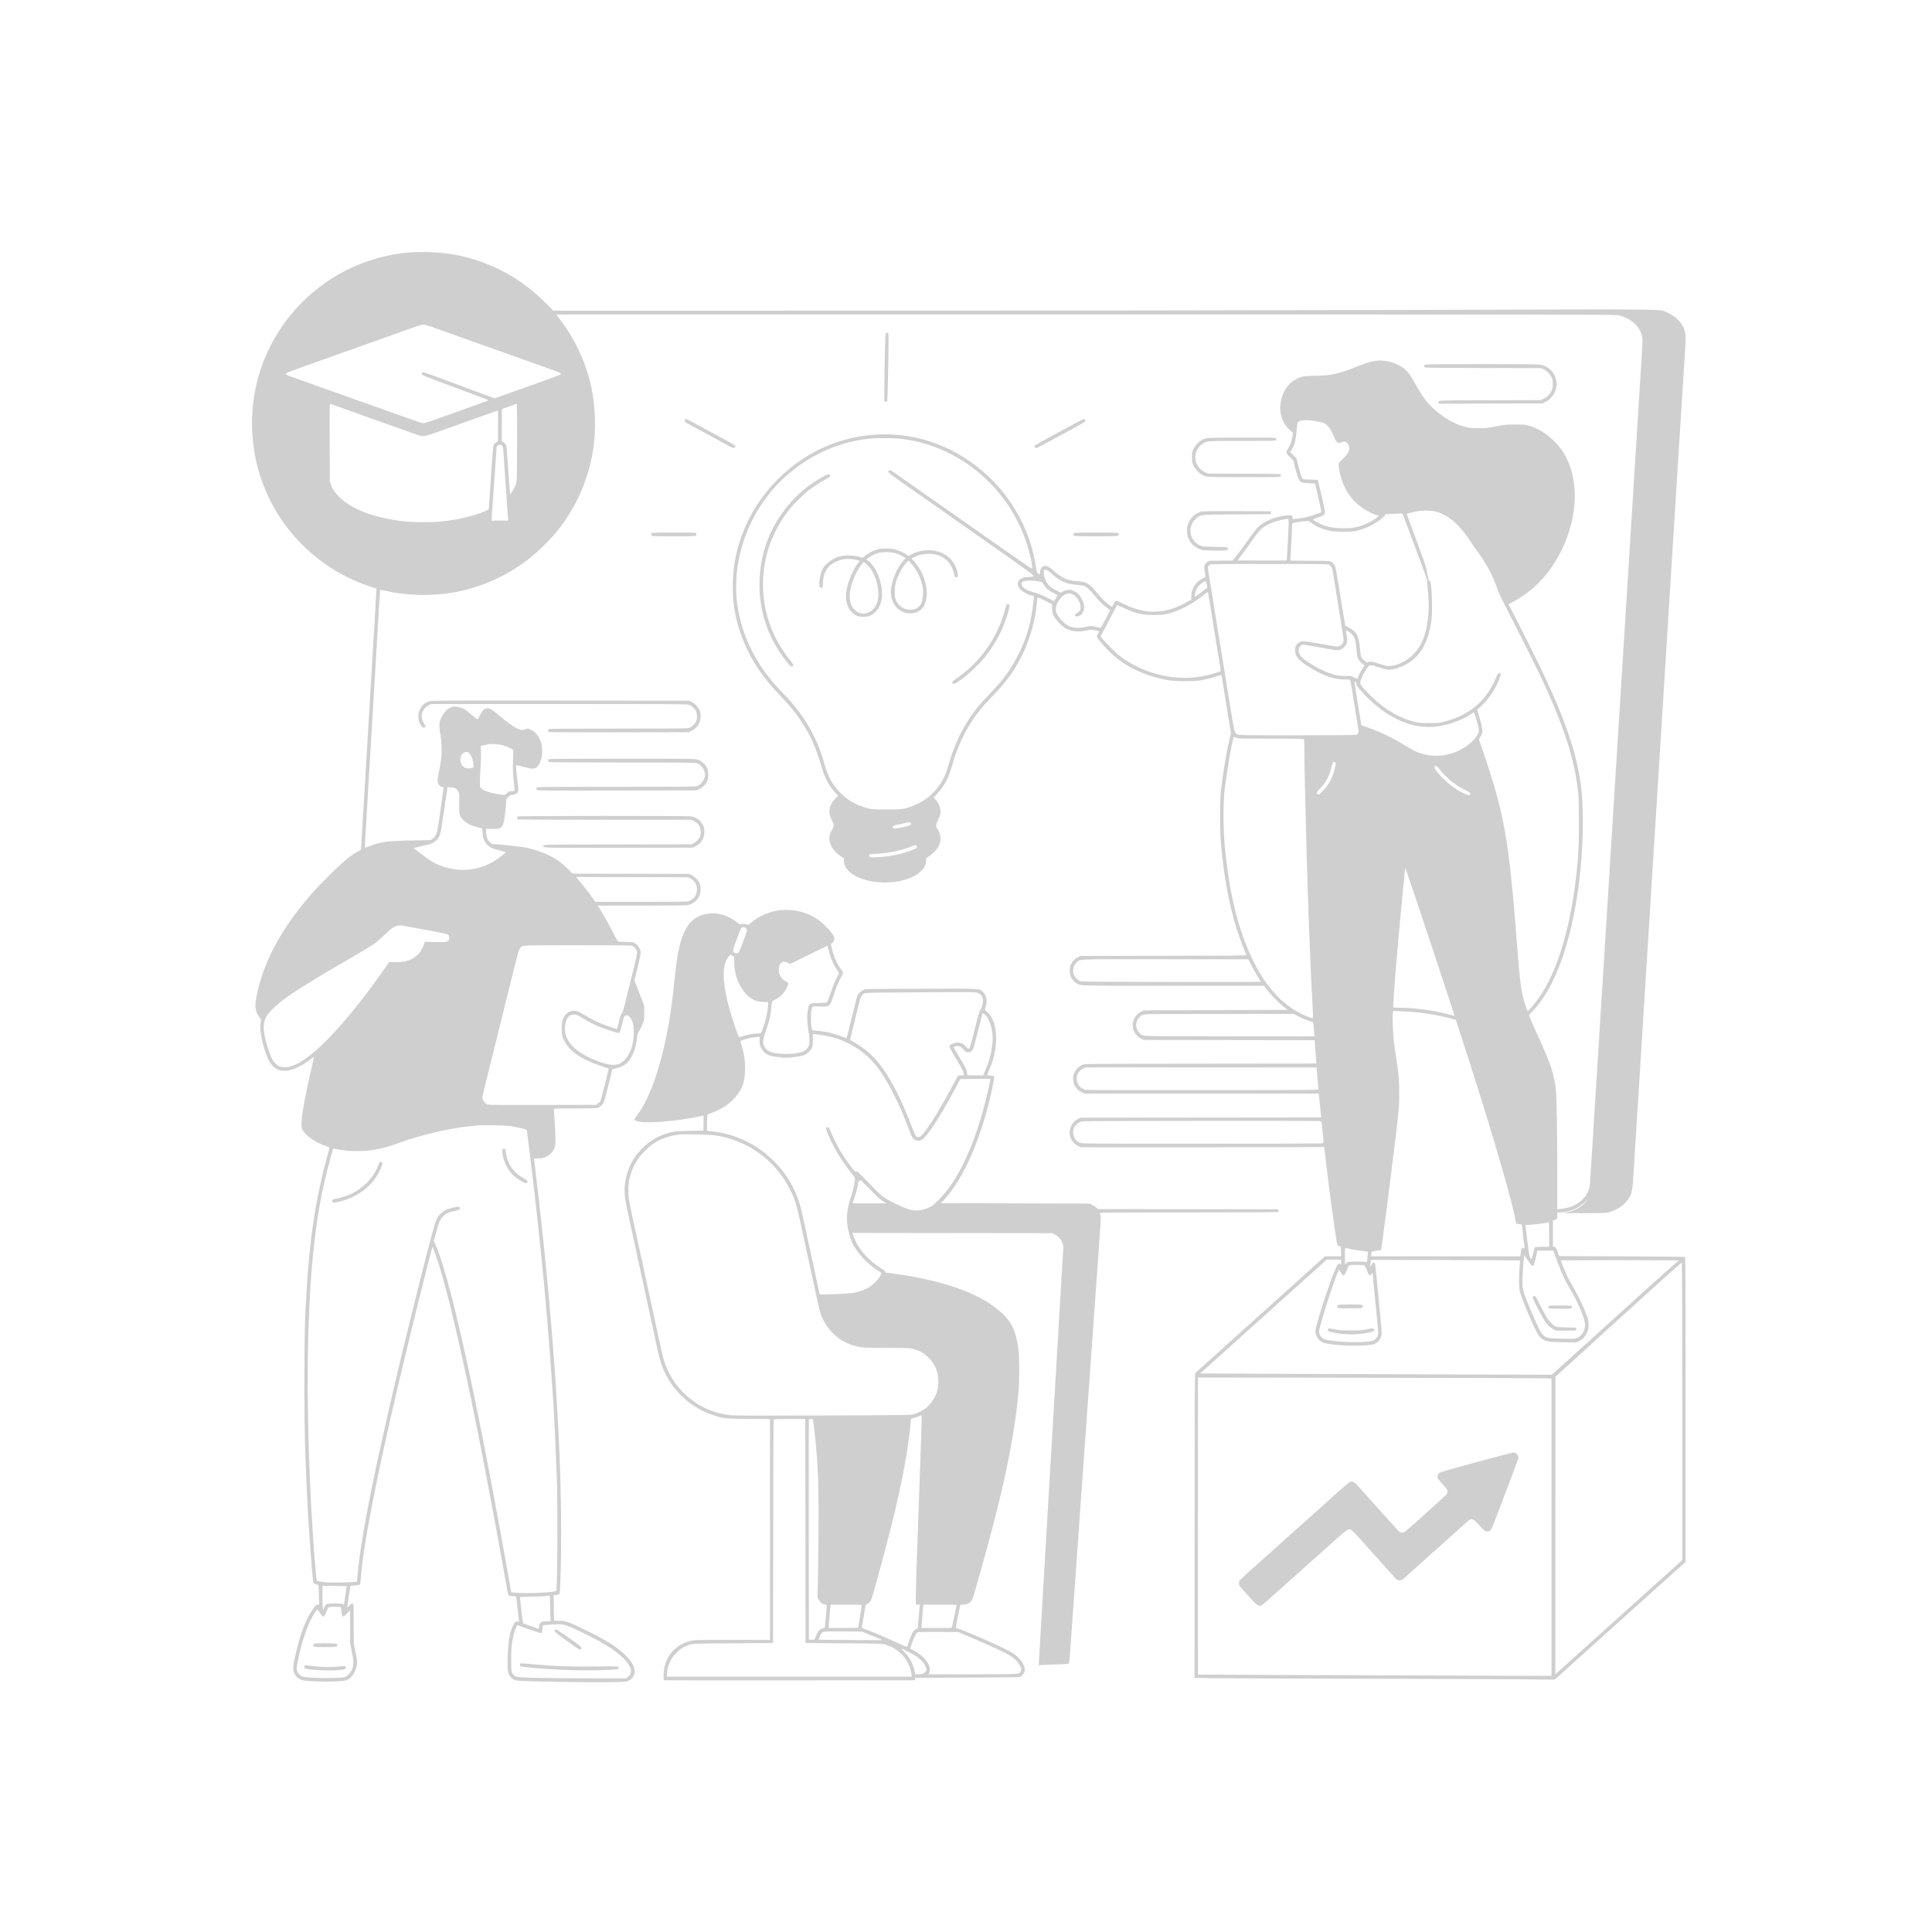 <svg width="345" height="345" viewBox="0 0 345 345" fill="none" xmlns="http://www.w3.org/2000/svg">
<path fill-rule="evenodd" clip-rule="evenodd" d="M72.999 45.087C70.193 45.311 67.18 46.018 64.436 47.096C55.002 50.803 47.953 59.009 45.75 68.849C43.713 77.948 45.874 87.424 51.641 94.669C55.398 99.391 60.568 102.976 66.217 104.779L67.205 105.094V105.446C67.205 105.769 66.892 111.173 66.566 116.477C66.457 118.241 66.193 122.69 65.799 129.385C65.774 129.806 65.697 131.091 65.626 132.239C65.556 133.387 65.346 136.933 65.16 140.12C64.854 145.35 64.651 148.744 64.512 150.96L64.463 151.747L63.853 152.084C62.429 152.87 61.133 153.97 58.382 156.726C56.582 158.53 55.861 159.315 54.451 161.009C49.539 166.911 46.472 173.159 45.647 178.946C45.497 179.995 45.745 180.938 46.372 181.703C46.638 182.027 46.658 182.088 46.583 182.348C46.361 183.122 46.531 184.943 46.972 186.512C47.741 189.252 48.398 190.394 49.522 190.948C50.003 191.185 50.151 191.216 50.792 191.216C52.124 191.216 53.678 190.522 55.554 189.092C55.878 188.844 56.044 188.761 56.044 188.845C56.044 188.915 55.927 189.461 55.785 190.059C54.681 194.705 53.931 198.679 53.854 200.285C53.809 201.227 53.82 201.352 53.986 201.691C54.505 202.748 56.206 203.951 58.131 204.622C58.506 204.753 58.824 204.868 58.838 204.878C58.852 204.888 58.653 205.677 58.394 206.632C56.71 212.854 55.629 219.114 55.108 225.663C55.059 226.272 55.001 226.905 54.978 227.069C54.944 227.319 54.838 229.023 54.555 233.885C54.315 238.022 54.285 252.969 54.505 259.232C54.626 262.664 54.913 269.04 55.025 270.777C55.425 276.989 55.846 282.321 55.959 282.595C56.011 282.721 56.172 282.823 56.445 282.902L56.853 283.021L56.908 283.779C56.938 284.196 56.967 285.002 56.972 285.569L56.981 286.601L56.767 286.56C56.479 286.505 56.354 286.625 55.764 287.519C54.607 289.276 53.713 291.561 52.947 294.727C52.292 297.431 52.229 298.06 52.546 298.776C52.87 299.51 53.412 299.927 54.246 300.085C55.111 300.249 58.456 300.348 60.056 300.257C61.853 300.154 62.121 300.072 62.729 299.437C63.217 298.927 63.504 298.349 63.676 297.529C63.83 296.795 63.774 296.222 63.385 294.548C63.158 293.57 63.158 293.565 63.158 290.006C63.158 286.624 63.15 286.438 63 286.354C62.868 286.28 62.772 286.334 62.425 286.676C62.195 286.902 62.008 287.066 62.008 287.041C62.008 286.923 62.527 283.333 62.556 283.25C62.576 283.195 62.915 283.137 63.372 283.111C63.875 283.083 64.192 283.025 64.261 282.95C64.327 282.878 64.406 282.316 64.467 281.47C64.694 278.361 65.464 273.603 66.914 266.347C67.265 264.589 67.648 262.711 67.766 262.172C67.883 261.633 68.055 260.847 68.146 260.425C68.978 256.59 70.087 251.666 70.828 248.518C71.587 245.296 72.616 240.996 73.381 237.847C73.903 235.701 76.072 227.025 76.491 225.407C76.674 224.704 76.906 223.803 77.008 223.405C77.11 223.007 77.204 222.669 77.217 222.655C77.278 222.586 78.144 225.045 78.652 226.728C80.661 233.391 83.677 246.934 86.79 263.279C87.474 266.873 88.33 271.45 88.71 273.546C89.483 277.809 89.884 280.031 89.956 280.448C90.429 283.209 90.737 284.794 90.816 284.89C90.878 284.964 91.099 285.006 91.434 285.007C91.721 285.008 92.007 285.041 92.069 285.08C92.186 285.154 92.254 285.581 92.468 287.596C92.537 288.247 92.618 288.966 92.648 289.194L92.703 289.607L92.436 289.554C92.095 289.485 91.965 289.596 91.652 290.215C91.002 291.502 90.722 293.15 90.66 296.045C90.608 298.455 90.673 298.895 91.162 299.452C91.665 300.025 91.945 300.106 93.66 300.18C96.808 300.315 106.199 300.447 108.954 300.394C111.801 300.34 111.81 300.339 112.262 300.119C113.112 299.705 113.496 298.846 113.252 297.907C113.059 297.167 112.59 296.468 111.683 295.571C110.334 294.235 108.514 293.055 105.461 291.535C101.598 289.611 101.125 289.436 99.784 289.436C99.351 289.436 98.978 289.408 98.957 289.372C98.936 289.337 98.905 288.312 98.888 287.093L98.858 284.878L99.315 284.822C99.567 284.791 99.822 284.715 99.883 284.652C100.052 284.475 100.205 279.287 100.204 273.759C100.203 268.017 100.042 261.832 99.747 256.122C99.602 253.306 99.253 247.372 99.114 245.344C98.907 242.318 98.403 236.045 98.088 232.564C97.586 227.021 97.507 226.209 96.854 219.912C96.642 217.871 95.88 211.187 95.551 208.483L95.358 206.894L96.128 206.855C97.162 206.803 97.776 206.563 98.352 205.987C99.038 205.301 99.197 204.807 99.189 203.382C99.185 202.75 99.119 201.3 99.041 200.16C98.964 199.02 98.9 198.052 98.9 198.009C98.9 197.961 100.414 197.93 102.695 197.93C106.877 197.93 106.843 197.933 107.407 197.393C107.563 197.243 107.744 197.018 107.81 196.892C107.876 196.767 108.202 195.559 108.534 194.208C108.867 192.858 109.195 191.557 109.262 191.317L109.385 190.882L109.943 190.79C110.672 190.669 111.462 190.291 111.92 189.844C112.928 188.859 113.6 187.175 113.776 185.192C113.821 184.685 113.886 184.445 114.027 184.255C114.279 183.917 114.685 183.091 114.885 182.508C115.015 182.131 115.046 181.799 115.043 180.804L115.04 179.568L114.647 178.546C114.431 177.984 114.036 176.971 113.77 176.296L113.286 175.068L113.847 172.802C114.155 171.556 114.407 170.365 114.406 170.154C114.405 169.408 113.859 168.604 113.153 168.309C112.967 168.231 112.488 168.194 111.662 168.193C110.993 168.192 110.402 168.163 110.349 168.129C110.296 168.094 109.994 167.549 109.678 166.916C109.026 165.613 107.823 163.45 107.174 162.414L106.738 161.719H114.523C119.141 161.719 122.483 161.685 122.739 161.637C123.696 161.455 124.477 160.862 124.876 160.015C125.172 159.386 125.189 158.306 124.913 157.699C124.658 157.138 124.099 156.565 123.536 156.289L123.055 156.053L112.664 156.03L102.274 156.008L101.503 155.256C100.477 154.257 99.564 153.546 98.709 153.082C97.124 152.222 94.973 151.496 93.277 151.247C92.383 151.117 88.552 150.728 88.157 150.728C87.91 150.728 87.753 150.66 87.515 150.451C87.076 150.066 86.875 149.561 86.822 148.713L86.778 148.005L87.885 148.018C89.788 148.041 89.917 147.864 90.254 144.764C90.322 144.131 90.379 143.413 90.379 143.168C90.38 142.758 90.41 142.69 90.749 142.337C91.058 142.014 91.169 141.952 91.439 141.952C91.875 141.952 92.32 141.725 92.475 141.425C92.591 141.202 92.587 141.04 92.432 139.797C92.338 139.037 92.234 138.023 92.203 137.543L92.145 136.669L92.349 136.67C92.461 136.671 93.032 136.804 93.618 136.968C94.204 137.131 94.859 137.265 95.075 137.265C95.802 137.266 96.243 136.793 96.62 135.604C96.887 134.761 96.883 133.377 96.612 132.547C96.253 131.451 95.633 130.707 94.736 130.296L94.271 130.083L93.822 130.236C93.272 130.423 92.948 130.38 92.222 130.022C91.619 129.725 90.188 128.678 88.988 127.657C88.02 126.834 87.78 126.666 87.376 126.535C86.709 126.319 86.229 126.656 85.729 127.693C85.567 128.027 85.385 128.343 85.323 128.395C85.236 128.466 85.044 128.346 84.49 127.871C82.999 126.594 82.709 126.422 81.737 126.236C81.028 126.1 80.786 126.139 80.2 126.483C79.692 126.78 79.185 127.382 78.82 128.121C78.412 128.947 78.367 129.597 78.621 131.003C78.855 132.299 78.932 134.221 78.798 135.395C78.742 135.885 78.562 136.957 78.397 137.777C78.054 139.492 78.062 139.845 78.456 140.239C78.594 140.377 78.822 140.515 78.963 140.546C79.103 140.577 79.219 140.642 79.219 140.691C79.219 140.74 79.048 141.954 78.84 143.39C78.631 144.825 78.38 146.574 78.281 147.277C78.072 148.77 77.849 149.326 77.29 149.753L76.939 150.02L73.84 150.074C69.139 150.154 68.044 150.301 65.889 151.14C65.516 151.285 65.193 151.386 65.171 151.363C65.149 151.341 65.178 150.527 65.237 149.555C65.432 146.301 65.584 143.721 65.755 140.759C65.848 139.142 65.963 137.225 66.01 136.499C66.058 135.773 66.173 133.856 66.267 132.239C66.361 130.622 66.496 128.341 66.565 127.169C66.635 125.998 66.712 124.694 66.736 124.272C66.76 123.851 66.837 122.585 66.907 121.461C66.977 120.336 67.11 118.093 67.204 116.477C67.297 114.86 67.433 112.559 67.505 111.364C67.578 110.169 67.687 108.338 67.749 107.294C67.811 106.251 67.883 105.376 67.909 105.35C67.934 105.324 68.409 105.404 68.962 105.529C72.969 106.427 77.616 106.477 81.672 105.664C86.46 104.704 90.976 102.586 94.853 99.482C95.891 98.651 98.002 96.602 98.894 95.559C102.363 91.506 104.68 86.715 105.718 81.451C106.389 78.046 106.432 74.009 105.835 70.425C105.049 65.704 103.056 61.105 100.084 57.155L99.331 56.154L193.839 56.155C276.827 56.156 288.421 56.172 288.945 56.282C291.169 56.751 292.885 58.284 293.247 60.124C293.351 60.648 293.332 61.084 292.949 67.017C292.88 68.095 292.746 70.242 292.651 71.788C292.556 73.335 292.422 75.482 292.352 76.559C292.282 77.637 292.205 78.864 292.181 79.286C292.157 79.708 292.081 80.934 292.011 82.012C291.941 83.09 291.73 86.464 291.543 89.51C291.356 92.556 291.145 95.93 291.075 97.008C291.004 98.086 290.793 101.46 290.606 104.506C290.419 107.552 290.209 110.926 290.14 112.003C290.07 113.081 289.975 114.596 289.928 115.369C289.702 119.057 289.317 125.239 289.203 126.999C289.133 128.077 289.038 129.591 288.99 130.364C288.849 132.685 288.404 139.807 288.264 141.994C288.192 143.119 287.981 146.512 287.796 149.535C287.61 152.557 287.419 155.605 287.371 156.308C287.322 157.011 287.226 158.564 287.156 159.759C287.087 160.954 286.991 162.488 286.943 163.167C286.895 163.847 286.779 165.687 286.686 167.257C286.593 168.827 286.478 170.667 286.431 171.347C286.383 172.026 286.288 173.56 286.219 174.755C286.15 175.95 286.054 177.483 286.006 178.163C285.959 178.842 285.843 180.683 285.749 182.252C285.655 183.822 285.521 185.969 285.452 187.024C285.383 188.078 285.288 189.612 285.24 190.432C285.192 191.252 285.114 192.498 285.066 193.201C285.019 193.904 284.904 195.725 284.81 197.248C284.651 199.854 284.474 202.706 284.171 207.557C283.914 211.655 283.888 211.927 283.706 212.456C283.12 214.152 281.486 215.413 279.403 215.777C278.992 215.848 278.526 215.907 278.368 215.907H278.081L278.081 208.857C278.08 201.697 277.983 196.296 277.823 194.521C277.617 192.237 276.85 189.851 275.056 185.916C274.005 183.61 273.784 183.115 273.426 182.255C273.222 181.764 273.054 181.33 273.054 181.29C273.054 181.25 273.321 180.942 273.646 180.606C277.611 176.513 280.532 168.541 281.91 158.055C282.761 151.578 282.895 144.443 282.25 139.864C281.494 134.493 279.622 128.918 275.886 120.907C275.065 119.147 271.563 112.125 270.245 109.597C269.775 108.696 269.391 107.939 269.391 107.916C269.391 107.893 269.63 107.753 269.923 107.605C272.762 106.174 275.37 103.851 277.181 101.14C280.52 96.145 281.896 90.234 280.89 85.212C280.544 83.487 279.855 81.804 278.918 80.394C278.273 79.422 276.861 78.033 275.818 77.343C274.83 76.69 274.132 76.356 273.078 76.033C272.376 75.817 272.228 75.803 270.669 75.801C269.097 75.799 268.91 75.817 267.218 76.13C265.621 76.426 265.278 76.462 264.023 76.467C262.5 76.473 262.074 76.409 260.829 75.988C259.122 75.41 257.107 74.101 255.597 72.59C254.565 71.557 253.82 70.501 252.691 68.469C251.898 67.04 251.661 66.699 251.035 66.08C249.854 64.913 247.579 64.202 245.747 64.427C244.755 64.548 243.99 64.781 242.125 65.531C239.047 66.769 237.66 67.07 234.884 67.105C232.921 67.13 232.513 67.19 231.688 67.577C230.117 68.314 229.033 69.83 228.7 71.757C228.338 73.849 229.051 75.82 230.611 77.036L230.895 77.258L230.793 77.931C230.662 78.791 230.403 79.502 229.995 80.116C229.563 80.766 229.605 80.934 230.371 81.62C230.697 81.912 230.98 82.234 231 82.337C231.256 83.642 231.689 85.135 231.975 85.696C232.201 86.139 232.473 86.227 233.859 86.303L234.837 86.358L235.105 87.508C235.912 90.975 236.007 91.45 235.908 91.511C235.853 91.545 235.207 91.767 234.472 92.005C233.5 92.319 232.893 92.462 232.242 92.532C231.75 92.584 231.223 92.649 231.071 92.676C230.801 92.723 230.794 92.716 230.794 92.419C230.794 92.001 230.646 91.946 229.771 92.037C227.636 92.26 225.58 93.135 224.476 94.292C224.258 94.521 223.61 95.378 223.037 96.198C221.959 97.74 220.663 99.474 220.284 99.883L220.066 100.118H217.988C215.972 100.118 215.9 100.124 215.627 100.309C215.471 100.415 215.267 100.651 215.173 100.834C215.013 101.143 215.008 101.216 215.105 101.883C215.162 102.277 215.228 102.703 215.252 102.829C215.292 103.038 215.254 103.077 214.792 103.289C214.039 103.635 213.472 104.19 213.099 104.946C212.824 105.503 212.778 105.683 212.747 106.333L212.711 107.08L212.189 107.384C210.074 108.614 208.036 109.233 206.096 109.234C204.267 109.235 202.558 108.793 200.611 107.818C200.004 107.514 199.425 107.277 199.324 107.291C199.198 107.309 199.054 107.483 198.859 107.85L198.577 108.384L198.178 108.111C197.585 107.708 196.699 106.833 195.892 105.854C194.488 104.154 194.043 103.898 192.277 103.779C190.628 103.668 189.574 103.207 188.278 102.029C187.512 101.333 187.042 101.06 186.607 101.057C186.087 101.053 185.724 101.569 185.722 102.312C185.722 102.639 185.671 102.651 185.361 102.396C185.154 102.227 185.112 102.103 184.997 101.311C183.724 92.558 178.233 84.837 170.282 80.618C168.436 79.638 166.063 78.742 164.08 78.276C158.84 77.045 153.502 77.406 148.428 79.335C141.323 82.037 135.321 88.067 132.618 95.219C131.386 98.48 130.854 101.38 130.852 104.847C130.851 108.009 131.342 110.697 132.473 113.714C133.92 117.576 135.999 120.759 139.366 124.264C141.073 126.042 142.011 127.181 142.988 128.66C144.806 131.414 145.58 133.163 146.872 137.436C147.363 139.062 148.134 140.448 149.153 141.537L149.673 142.093L149.213 142.548C148.36 143.39 147.957 144.481 148.151 145.424C148.206 145.693 148.402 146.201 148.587 146.553C148.976 147.292 148.974 147.508 148.567 148.168C148.184 148.792 148.015 149.586 148.136 150.194C148.344 151.229 149.041 152.168 150.171 152.93L150.703 153.29V153.781C150.703 155.32 152.581 156.757 155.335 157.326C157.621 157.798 160.114 157.644 162.189 156.902C163.25 156.523 163.832 156.171 164.513 155.499C165.138 154.882 165.355 154.415 165.362 153.673C165.366 153.244 165.369 153.239 165.833 152.945C166.384 152.597 167.059 151.954 167.392 151.462C168.121 150.384 168.134 149.16 167.427 148.077C167.076 147.54 167.085 147.268 167.481 146.505C167.947 145.608 168.053 145.017 167.873 144.317C167.715 143.7 167.413 143.139 167.01 142.716L166.723 142.415L167.281 141.821C168.635 140.378 169.43 138.865 170.078 136.499C170.694 134.246 171.728 131.811 172.928 129.786C174.088 127.829 175.129 126.502 177.147 124.41C179.691 121.772 181.086 119.86 182.451 117.139C183.938 114.174 184.937 110.617 185.178 107.424C185.215 106.941 185.27 106.678 185.335 106.678C185.39 106.678 185.989 106.958 186.665 107.299L187.894 107.919L187.867 108.448C187.835 109.059 188.016 109.775 188.328 110.269C188.646 110.772 189.684 111.831 190.159 112.135C191.088 112.732 192.553 112.921 193.843 112.611C194.57 112.437 195.275 112.434 195.846 112.603L196.287 112.734L196.074 113.135C195.957 113.355 195.861 113.613 195.862 113.707C195.864 113.918 197.396 115.71 198.301 116.559C200.947 119.041 204.295 120.652 208.428 121.433C209.817 121.695 213.146 121.719 214.478 121.476C215.503 121.289 216.739 120.969 217.527 120.689C217.953 120.537 218.113 120.51 218.137 120.588C218.154 120.646 218.328 121.71 218.523 122.952C218.718 124.194 219.087 126.492 219.344 128.06L219.809 130.911L219.596 131.809C219.035 134.173 218.49 137.418 218.038 141.1C217.822 142.856 217.823 148.433 218.04 150.813C218.655 157.562 219.798 163.172 221.517 167.884C221.888 168.899 222.071 169.357 222.587 170.557C222.622 170.641 219.551 170.668 207.777 170.685L192.921 170.708L192.502 170.914C192.271 171.028 191.942 171.26 191.771 171.432C190.597 172.606 190.817 174.693 192.208 175.571C192.975 176.055 192.117 176.032 209.618 176.037L225.724 176.042L226.278 176.768C226.968 177.673 228.522 179.251 229.333 179.869L229.944 180.335L217.099 180.378L204.253 180.421L203.766 180.66C202.864 181.102 202.251 182.075 202.251 183.062C202.251 184.049 202.864 185.021 203.766 185.464L204.253 185.703L219.51 185.725L234.767 185.747L234.872 187.344C234.931 188.222 235.001 189.161 235.028 189.43L235.078 189.918L214.383 189.941C194.681 189.962 193.672 189.97 193.347 190.116C192.483 190.504 191.972 191.073 191.726 191.92C191.363 193.166 191.97 194.474 193.177 195.046L193.688 195.288L214.582 195.288L235.477 195.288L235.516 195.48C235.538 195.585 235.617 196.362 235.692 197.205C235.767 198.049 235.85 198.921 235.878 199.143L235.928 199.547L214.425 199.569L192.921 199.591L192.486 199.821C190.504 200.866 190.526 203.656 192.524 204.637L193.007 204.873H214.478C226.287 204.873 236.063 204.854 236.203 204.831L236.457 204.788L236.558 205.64C236.614 206.109 236.742 207.202 236.843 208.069C237.39 212.78 238.61 221.638 238.79 222.206C238.832 222.338 238.962 222.449 239.149 222.512L239.442 222.61L239.466 223.476L239.49 224.342H238.049H236.607L235.596 225.251C235.04 225.751 234.259 226.455 233.861 226.814C233.463 227.174 229.437 230.795 224.915 234.861C220.393 238.927 215.987 242.891 215.125 243.671C214.263 244.451 213.507 245.127 213.445 245.174C213.353 245.244 213.33 250.067 213.32 272.439L213.307 299.618L216.278 299.67C217.912 299.699 230.272 299.747 243.745 299.777C257.217 299.807 270.353 299.856 272.935 299.885L277.63 299.939L278.473 299.177C278.937 298.758 281.215 296.709 283.534 294.623C285.854 292.537 287.963 290.639 288.22 290.405C289.143 289.57 297.216 282.306 298.104 281.513C298.602 281.067 299.458 280.301 300.005 279.809L300.999 278.914L301 251.718C301.001 230.342 300.978 224.509 300.896 224.458C300.839 224.423 295.753 224.372 289.593 224.347L278.395 224.3L278.156 223.587C277.879 222.764 277.794 222.638 277.517 222.638H277.314V220.312V217.986L277.698 217.8L278.081 217.613V217.058V216.504H278.542C280.127 216.504 281.811 215.809 283.054 214.643C283.53 214.197 283.548 214.187 283.292 214.518C282.962 214.946 282.139 215.579 281.487 215.908C280.909 216.2 279.918 216.507 279.28 216.593C279.019 216.628 280.627 216.648 282.853 216.639C286.827 216.622 286.91 216.618 287.496 216.425C289.032 215.918 290.221 215.039 290.902 213.905C291.442 213.006 291.517 212.588 291.712 209.389C291.808 207.796 291.943 205.649 292.01 204.618C292.078 203.587 292.156 202.341 292.184 201.849C292.211 201.357 292.288 200.13 292.355 199.122C292.422 198.115 292.555 196.006 292.651 194.436C292.746 192.866 292.901 190.374 292.995 188.898C293.23 185.196 293.385 182.693 293.587 179.398C293.681 177.852 293.797 176.011 293.845 175.308C293.925 174.134 294.149 170.547 294.359 167.086C294.405 166.313 294.557 163.898 294.695 161.719C294.834 159.54 294.986 157.086 295.034 156.266C295.082 155.446 295.161 154.2 295.209 153.497C295.258 152.794 295.449 149.746 295.635 146.723C295.82 143.701 296.011 140.653 296.06 139.95C296.108 139.247 296.185 138.02 296.231 137.223C296.311 135.846 296.758 128.664 297.036 124.272C297.108 123.148 297.204 121.614 297.25 120.864C297.52 116.495 297.861 111.05 297.976 109.277C298.201 105.801 298.695 97.853 298.784 96.284C298.83 95.464 298.888 94.582 298.912 94.324C298.936 94.066 298.994 93.165 299.041 92.322C299.088 91.478 299.184 89.906 299.253 88.829C299.323 87.751 299.456 85.623 299.549 84.1C299.643 82.577 299.759 80.756 299.806 80.053C299.854 79.35 299.95 77.797 300.02 76.602C300.089 75.407 300.185 73.873 300.233 73.194C300.281 72.514 300.418 70.367 300.537 68.423C300.656 66.478 300.809 64.043 300.877 63.012C301.037 60.581 301.034 59.706 300.865 59.13C300.429 57.645 299.259 56.445 297.559 55.737C296.201 55.171 299.983 55.204 251.723 55.343C227.676 55.413 183.428 55.47 153.392 55.471L98.783 55.472L97.627 54.298C93.221 49.821 88.119 46.989 82.03 45.64C79.534 45.087 75.839 44.861 72.999 45.087ZM77.08 58.363C77.718 58.594 79.101 59.09 80.156 59.464C85.694 61.43 88.505 62.43 89.656 62.844C91.376 63.462 93.842 64.341 96.216 65.183C99.989 66.519 100.136 66.578 100.136 66.76C100.136 66.935 100.281 66.881 91.072 70.157L88.313 71.139L86.173 70.342C84.996 69.904 83.036 69.176 81.817 68.724C80.599 68.272 78.729 67.576 77.662 67.177C76.596 66.778 75.637 66.464 75.532 66.478C75.386 66.499 75.342 66.562 75.342 66.749C75.342 67.02 74.853 66.824 83.88 70.175C85.764 70.874 87.278 71.468 87.245 71.496C87.183 71.547 86.144 71.921 80.88 73.789C79.146 74.404 77.312 75.059 76.805 75.244C76.298 75.428 75.762 75.58 75.614 75.58C75.467 75.58 74.099 75.135 72.575 74.592C71.051 74.049 67.618 72.825 64.947 71.873C62.276 70.921 59.477 69.925 58.727 69.659C57.978 69.394 56.617 68.91 55.703 68.583C54.789 68.257 53.447 67.778 52.721 67.52C50.964 66.895 51 66.912 51.033 66.739C51.053 66.634 51.394 66.471 52.21 66.178C55.139 65.126 55.894 64.857 59.409 63.608C61.471 62.876 63.675 62.09 64.308 61.862C64.941 61.634 66.877 60.944 68.611 60.328C70.345 59.712 72.549 58.925 73.51 58.579C74.511 58.219 75.399 57.949 75.589 57.947C75.783 57.944 76.406 58.118 77.08 58.363ZM158.209 59.47C158.077 59.553 157.988 62.489 157.932 68.593L157.903 71.703H158.159H158.414L158.472 70.851C158.504 70.382 158.572 67.664 158.622 64.811C158.69 60.967 158.688 59.593 158.617 59.507C158.507 59.373 158.38 59.362 158.209 59.47ZM254.459 65.107C254.282 65.21 254.264 65.467 254.423 65.599C254.505 65.667 257.476 65.7 264.882 65.716L275.227 65.739L275.653 65.948C276.249 66.242 276.729 66.712 277.022 67.29C277.246 67.733 277.272 67.867 277.272 68.593C277.272 69.353 277.254 69.435 276.979 69.942C276.657 70.537 276.2 70.959 275.561 71.254L275.142 71.447L266.098 71.47C256.371 71.495 256.769 71.475 256.908 71.913L256.963 72.089L266.18 72.067L275.397 72.044L275.887 71.814C276.845 71.365 277.59 70.455 277.865 69.4C278.035 68.748 278.03 68.413 277.841 67.693C277.479 66.319 276.394 65.33 275.002 65.104C274.26 64.983 254.666 64.986 254.459 65.107ZM62.689 73.437C69.01 75.683 72.143 76.8 73.638 77.338C74.752 77.739 75.288 77.89 75.597 77.89C75.926 77.891 76.675 77.658 78.878 76.87C80.448 76.309 83.151 75.346 84.885 74.73C86.618 74.113 88.238 73.535 88.484 73.445L88.932 73.281L88.928 76.028L88.925 78.775L88.659 78.945C88.512 79.039 88.32 79.213 88.232 79.333C88.057 79.57 88.051 79.641 87.612 86.059C87.492 87.817 87.366 89.638 87.332 90.106L87.27 90.959L86.759 91.207C85.559 91.791 83.141 92.475 81.037 92.824C79.134 93.14 77.762 93.247 75.597 93.247C73.438 93.247 72.055 93.14 70.187 92.828C65.856 92.105 62.509 90.675 60.551 88.711C59.769 87.925 59.466 87.476 59.117 86.581L58.898 86.017L58.873 79.166C58.859 75.397 58.867 72.263 58.891 72.2C58.928 72.105 58.99 72.107 59.257 72.209C59.434 72.276 60.979 72.829 62.689 73.437ZM92.338 78.668C92.337 82.628 92.302 85.487 92.251 85.846C92.203 86.174 92.052 86.684 91.914 86.979C91.672 87.496 91.148 88.304 91.09 88.246C91.054 88.21 90.938 86.683 90.722 83.418C90.472 79.654 90.471 79.638 90.295 79.35C90.209 79.207 90.02 79.021 89.876 78.935L89.613 78.781V75.911V73.042L90.529 72.72C91.033 72.543 91.618 72.33 91.829 72.247C92.039 72.164 92.241 72.094 92.276 72.091C92.311 72.088 92.339 75.048 92.338 78.668ZM122.345 74.885C122.282 74.926 122.244 75.051 122.26 75.162C122.282 75.318 122.462 75.457 123.055 75.776C124.846 76.739 129.254 79.132 130.012 79.553C130.464 79.805 130.913 80.01 131.01 80.01C131.244 80.01 131.391 79.737 131.253 79.562C131.196 79.49 130.268 78.954 129.19 78.37C128.112 77.787 126.223 76.763 124.992 76.095C123.761 75.428 122.688 74.865 122.607 74.846C122.525 74.826 122.408 74.844 122.345 74.885ZM190.194 76.565C185.226 79.254 184.776 79.507 184.726 79.636C184.669 79.787 184.847 80.01 185.025 80.01C185.158 80.01 186.194 79.467 190.11 77.345C193.582 75.463 193.816 75.326 193.816 75.166C193.816 75 193.66 74.813 193.521 74.813C193.471 74.813 191.974 75.601 190.194 76.565ZM234.969 75.207C236.289 75.429 236.584 75.547 237.073 76.049C237.513 76.501 237.91 77.195 238.291 78.178C238.634 79.063 238.963 79.247 239.674 78.95C240.22 78.721 240.684 79.002 240.887 79.683C241.097 80.392 240.797 80.999 239.747 81.986C239.064 82.627 239.058 82.636 239.058 83.058C239.058 84.083 239.562 85.879 240.209 87.167C241.313 89.363 243.266 91.062 245.696 91.943L246.242 92.141L245.98 92.359C245.231 92.985 243.596 93.779 242.445 94.076C240.677 94.533 237.827 94.389 236.228 93.763C235.626 93.527 234.695 93.016 234.552 92.844C234.444 92.715 234.639 92.621 235.809 92.238C236.287 92.082 236.514 91.89 236.59 91.579C236.615 91.477 236.532 90.931 236.404 90.367C236.277 89.802 235.996 88.556 235.78 87.597C235.564 86.639 235.349 85.808 235.302 85.752C235.243 85.681 234.909 85.65 234.262 85.653C233.737 85.655 233.143 85.629 232.943 85.595C232.628 85.541 232.561 85.49 232.447 85.221C232.272 84.81 231.764 83 231.642 82.353C231.552 81.876 231.506 81.804 230.95 81.281L230.355 80.72L230.618 80.33C231.165 79.52 231.388 78.639 231.566 76.602C231.63 75.866 231.699 75.492 231.79 75.391C232.158 74.984 233.263 74.92 234.969 75.207ZM215.353 78.262C214.418 78.519 213.607 79.211 213.148 80.142C212.872 80.704 212.859 80.774 212.859 81.67C212.859 82.511 212.882 82.659 213.088 83.099C213.355 83.668 214.042 84.429 214.566 84.736C215.369 85.207 215.383 85.207 222.238 85.207C229.026 85.207 228.845 85.219 228.709 84.79C228.656 84.621 228.57 84.619 222.205 84.594L215.756 84.568L215.265 84.37C214.634 84.116 213.987 83.489 213.688 82.845C213.367 82.153 213.363 81.198 213.679 80.517C213.952 79.928 214.348 79.472 214.829 79.19C215.604 78.736 215.633 78.734 221.951 78.733C227.472 78.732 227.81 78.724 227.887 78.581C227.938 78.485 227.938 78.376 227.886 78.282C227.809 78.145 227.398 78.136 221.779 78.143C217.118 78.149 215.664 78.176 215.353 78.262ZM160.374 78.309C170.862 79.291 180.019 86.773 183.366 97.093C183.856 98.606 184.406 101.077 184.343 101.488C184.313 101.684 184.609 101.887 170.726 92.142C167.188 89.658 164.044 87.452 163.739 87.24C163.435 87.027 162.285 86.222 161.183 85.451C158.781 83.768 159.005 83.906 158.792 83.974C158.665 84.014 158.624 84.089 158.644 84.249C158.665 84.431 159.228 84.859 161.993 86.797C163.82 88.078 165.795 89.463 166.381 89.875C166.967 90.288 171.289 93.321 175.987 96.617C183.019 101.549 184.529 102.642 184.529 102.8C184.529 102.983 184.492 102.994 183.68 103.033C183.003 103.065 182.748 103.116 182.423 103.281C181.267 103.869 181.639 105.179 183.182 105.951C183.514 106.116 183.828 106.253 183.88 106.253C183.932 106.253 184.123 106.294 184.304 106.345L184.633 106.436L184.575 107.09C184.204 111.243 183.134 114.713 181.152 118.192C179.98 120.248 178.862 121.693 176.742 123.889C175.951 124.709 174.98 125.783 174.585 126.275C172.146 129.315 170.455 132.695 169.321 136.797C168.256 140.646 165.649 143.246 161.78 144.317C160.991 144.535 160.905 144.541 158.414 144.546C155.658 144.551 155.471 144.53 154.069 144.062C152.496 143.538 151.219 142.738 150.013 141.524C148.652 140.153 147.84 138.662 147.216 136.386C146.298 133.038 144.747 129.872 142.669 127.102C141.683 125.787 141.126 125.147 139.497 123.459C135.445 119.258 132.939 114.605 131.881 109.32C130.52 102.516 132.407 94.729 136.847 88.829C141.315 82.891 148.292 78.946 155.448 78.311C156.579 78.211 159.315 78.21 160.374 78.309ZM89.68 79.623C89.81 79.787 89.857 80.031 89.901 80.752C89.932 81.258 90.015 82.477 90.085 83.461C90.155 84.445 90.308 86.649 90.424 88.36C90.54 90.07 90.659 91.805 90.689 92.215L90.743 92.961H89.246H87.75L87.786 92.684C87.807 92.532 87.881 91.506 87.952 90.405C88.023 89.303 88.138 87.597 88.208 86.613C88.528 82.108 88.676 79.959 88.676 79.861C88.676 79.668 89.012 79.414 89.266 79.414C89.43 79.414 89.573 79.486 89.68 79.623ZM147.057 85.083C141.95 87.794 138.018 92.707 136.433 98.357C135.546 101.517 135.378 105.133 135.966 108.352C136.63 111.978 138.164 115.294 140.546 118.249C141.091 118.926 141.217 119.038 141.407 119.016C141.815 118.968 141.734 118.682 141.094 117.899C136.751 112.586 135.234 105.733 136.912 99.01C137.598 96.259 139.094 93.287 140.962 90.959C141.771 89.95 143.483 88.269 144.445 87.537C145.353 86.846 146.663 85.997 147.529 85.538C148.085 85.243 148.232 85.125 148.232 84.976C148.233 84.572 147.975 84.595 147.057 85.083ZM256.402 91.349C257.767 91.706 259.025 92.485 260.29 93.759C261.014 94.488 262.129 95.922 262.75 96.923C262.953 97.251 263.335 97.807 263.599 98.158C265.335 100.47 266.512 102.64 267.368 105.102C267.64 105.885 268.119 106.91 269.001 108.595C270.363 111.197 274.35 119.14 275.117 120.779C278.75 128.542 280.584 133.778 281.443 138.842C281.9 141.533 281.954 142.362 281.956 146.766C281.957 150.776 281.903 152.101 281.614 155.03C280.581 165.521 278.036 173.928 274.464 178.655C273.797 179.537 272.912 180.548 272.805 180.548C272.733 180.548 272.296 179.289 272.038 178.333C271.629 176.819 271.403 175.064 271.056 170.708C270.707 166.34 270.584 164.781 270.54 164.19C270.389 162.151 269.93 157.296 269.682 155.116C268.809 147.43 267.718 142.635 265.118 135.051C264.741 133.949 264.354 132.816 264.258 132.533L264.084 132.017L264.295 131.681C264.878 130.749 264.85 130.263 264.069 127.723L263.767 126.743L264.358 126.209C265.743 124.956 266.88 123.302 267.681 121.378C268.066 120.454 268.081 120.376 267.904 120.229C267.642 120.012 267.474 120.213 267.017 121.287C265.297 125.324 262.194 127.851 257.633 128.929C256.941 129.093 256.582 129.121 255.162 129.123C253.635 129.125 253.426 129.106 252.587 128.895C249.432 128.1 246.486 126.202 243.775 123.216C242.997 122.36 242.893 122.208 242.894 121.938C242.895 121.405 243.599 119.971 244.288 119.096C244.613 118.684 244.765 118.686 246.052 119.113C247.427 119.57 247.899 119.649 248.586 119.539C249.685 119.364 251.105 118.749 251.999 118.061C253.937 116.57 255.036 114.436 255.563 111.143C255.81 109.597 255.747 105.359 255.456 103.979C255.435 103.877 255.347 103.77 255.261 103.743C255.133 103.703 255.063 103.46 254.877 102.414C254.641 101.09 254.491 100.655 251.644 93.024C251.386 92.333 251.2 91.752 251.23 91.735C251.294 91.697 252.23 91.472 253.032 91.302C253.919 91.115 255.596 91.137 256.402 91.349ZM214.35 91.412C213.496 91.731 212.947 92.156 212.516 92.833C212.072 93.53 211.939 94.056 211.98 94.951C212.01 95.621 212.054 95.81 212.298 96.303C212.795 97.307 213.753 98.033 214.858 98.243C215.107 98.29 216.146 98.329 217.167 98.329C218.741 98.329 219.044 98.308 219.158 98.195C219.319 98.033 219.33 97.852 219.185 97.758C219.126 97.721 218.101 97.67 216.906 97.647C214.777 97.605 214.724 97.6 214.252 97.379C212.916 96.752 212.292 95.325 212.727 93.892C212.89 93.353 212.984 93.203 213.441 92.748C214.345 91.845 213.87 91.902 220.868 91.853L226.917 91.811V91.555V91.299L220.825 91.284C215.31 91.271 214.697 91.283 214.35 91.412ZM250.515 91.832C250.6 92.05 252.347 96.744 253.044 98.627C253.374 99.517 253.93 101.012 254.279 101.95C254.659 102.969 254.896 103.726 254.869 103.833C254.844 103.932 254.878 104.546 254.944 105.197C255.146 107.178 255.182 108.285 255.083 109.533C254.827 112.763 254.146 114.792 252.753 116.477C251.689 117.764 249.785 118.808 248.293 118.923C247.739 118.966 247.579 118.936 246.461 118.581C244.972 118.109 244.632 118.051 244.322 118.215C244.1 118.333 244.071 118.324 243.69 118.009C243.053 117.483 242.981 117.311 242.887 116.121C242.69 113.597 242.233 112.711 240.777 112.023C240.48 111.882 240.225 111.725 240.209 111.673C240.194 111.62 239.945 110.101 239.656 108.297C238.537 101.313 238.508 101.16 238.232 100.819C237.665 100.119 237.943 100.163 233.972 100.136L230.431 100.112L230.491 98.816C230.523 98.103 230.585 96.982 230.628 96.326C230.671 95.67 230.707 94.786 230.707 94.362C230.708 93.875 230.748 93.54 230.815 93.455C230.91 93.336 232.141 93.139 233.478 93.03C233.671 93.015 233.851 93.101 234.199 93.376C235.025 94.029 236.142 94.508 237.525 94.801C238.436 94.994 241.203 95.021 241.998 94.845C243.839 94.436 245.522 93.618 246.876 92.474C247.122 92.266 247.323 92.041 247.323 91.974C247.323 91.908 247.333 91.848 247.344 91.841C247.368 91.827 249.348 91.722 250.019 91.698C250.367 91.686 250.469 91.714 250.515 91.832ZM230.108 93.365C230.102 94.441 229.811 100.022 229.758 100.075C229.733 100.099 227.748 100.109 225.346 100.097L220.98 100.075L221.507 99.394C221.797 99.019 222.497 98.06 223.063 97.263C224.593 95.11 224.829 94.81 225.33 94.384C226.357 93.508 228.016 92.891 230.048 92.628C230.083 92.624 230.11 92.956 230.108 93.365ZM116.388 95.147C116.222 95.214 116.262 95.586 116.446 95.684C116.553 95.741 117.929 95.772 120.329 95.772C122.728 95.772 124.105 95.741 124.211 95.684C124.397 95.585 124.427 95.347 124.274 95.193C124.197 95.116 123.212 95.093 120.333 95.098C118.222 95.101 116.447 95.124 116.388 95.147ZM191.788 95.193C191.635 95.347 191.665 95.585 191.851 95.684C191.957 95.741 193.333 95.772 195.733 95.772C198.133 95.772 199.509 95.741 199.615 95.684C199.801 95.585 199.831 95.347 199.678 95.193C199.531 95.046 191.935 95.046 191.788 95.193ZM156.967 98.038C156.173 98.216 155.303 98.63 154.598 99.166L154.019 99.605L153.405 99.429C152.53 99.178 151.108 99.119 150.241 99.299C148.977 99.561 147.759 100.335 147.087 101.303C146.735 101.811 146.456 102.665 146.351 103.552C146.248 104.428 146.32 104.914 146.559 104.96C146.858 105.017 146.955 104.815 146.955 104.13C146.955 102.904 147.366 101.815 148.1 101.098C148.997 100.222 150.481 99.709 151.811 99.814C152.458 99.866 153.393 100.053 153.491 100.15C153.52 100.18 153.465 100.29 153.368 100.395C152.511 101.329 151.465 103.692 151.176 105.351C151.013 106.285 151.012 106.726 151.173 107.486C151.346 108.304 151.68 108.919 152.213 109.407C152.849 109.988 153.444 110.198 154.325 110.152C155.162 110.108 155.654 109.904 156.24 109.356C156.801 108.831 157.142 108.221 157.363 107.345C157.924 105.128 156.784 101.493 155.133 100.237L154.696 99.905L154.972 99.673C155.417 99.301 156.343 98.853 156.975 98.705C157.859 98.498 159.324 98.573 160.148 98.867C160.643 99.044 161.485 99.476 161.684 99.656C161.701 99.671 161.506 99.916 161.25 100.199C159.979 101.603 158.9 104.583 159.095 106.147C159.255 107.424 159.805 108.392 160.708 108.982C161.76 109.669 163.087 109.724 164.092 109.121C164.91 108.63 165.274 107.949 165.449 106.579C165.701 104.604 164.793 101.972 163.292 100.329C163.023 100.035 162.802 99.771 162.802 99.744C162.802 99.668 163.559 99.306 164.038 99.153C164.727 98.931 165.746 98.84 166.492 98.933C168.569 99.192 169.829 100.341 170.384 102.48C170.517 102.994 170.558 103.06 170.758 103.084C171.064 103.121 171.119 102.933 170.99 102.298C170.454 99.673 168.212 98.071 165.358 98.274C164.4 98.342 163.76 98.513 162.909 98.93L162.205 99.274L161.928 99.062C161.54 98.767 160.471 98.275 159.863 98.112C159.115 97.912 157.694 97.876 156.967 98.038ZM163.418 101.513C163.92 102.246 164.403 103.333 164.646 104.275C164.83 104.988 164.855 105.237 164.823 106.082C164.777 107.324 164.583 107.885 164.029 108.372C163.572 108.774 163.004 108.936 162.276 108.87C161.279 108.779 160.461 108.178 160.002 107.2C159.797 106.762 159.778 106.629 159.778 105.656C159.778 104.436 159.914 103.882 160.544 102.533C160.977 101.606 161.402 100.946 161.885 100.448L162.237 100.086L162.656 100.549C162.886 100.804 163.229 101.238 163.418 101.513ZM155.142 101.134C156.147 102.255 156.859 104.309 156.856 106.078C156.853 107.77 156.181 108.95 154.953 109.417C154.25 109.684 153.578 109.601 152.935 109.169C151.823 108.423 151.441 106.79 151.931 104.879C152.313 103.39 153.053 101.826 153.857 100.808L154.205 100.368L154.466 100.52C154.61 100.603 154.914 100.88 155.142 101.134ZM237.38 100.873C237.72 101.097 237.886 101.367 237.959 101.815C237.995 102.03 238.18 103.164 238.371 104.335C238.692 106.298 239.328 110.265 239.75 112.941C239.846 113.55 239.926 114.167 239.926 114.313C239.929 114.932 239.393 115.453 238.753 115.454C238.562 115.454 237.145 115.225 235.603 114.945C232.573 114.394 232.496 114.391 231.898 114.794C231.445 115.099 231.261 115.49 231.269 116.136C231.282 117.305 232.013 118.09 234.389 119.488C236.557 120.764 238.336 121.333 240.157 121.333C240.973 121.333 241.098 121.352 241.138 121.482C241.177 121.609 241.58 124.058 241.997 126.701C242.06 127.099 242.233 128.165 242.381 129.07C242.633 130.612 242.641 130.729 242.511 130.927C242.435 131.044 242.276 131.175 242.158 131.22C242.027 131.27 237.979 131.302 231.632 131.302C222.294 131.302 221.292 131.289 221.028 131.163C220.419 130.874 220.477 131.107 219.512 125.124C219.346 124.094 219.038 122.196 218.829 120.907C218.619 119.618 218.311 117.72 218.145 116.69C217.879 115.044 217.548 112.994 216.78 108.255C216.666 107.552 216.435 106.114 216.266 105.059C216.097 104.005 215.904 102.833 215.836 102.454C215.649 101.409 215.669 101.102 215.938 100.891C216.162 100.714 216.168 100.714 226.652 100.715C236.713 100.715 237.151 100.722 237.38 100.873ZM187.128 101.894C187.268 101.981 187.685 102.327 188.054 102.663C189.34 103.833 190.496 104.307 192.416 104.45C193.099 104.501 193.538 104.576 193.73 104.676C194.143 104.889 194.848 105.578 195.564 106.465C196.279 107.352 196.87 107.93 197.65 108.503C197.955 108.727 198.217 108.923 198.234 108.938C198.25 108.954 197.889 109.682 197.431 110.555C196.692 111.967 196.579 112.138 196.422 112.092C195.944 111.951 195.105 111.793 194.838 111.794C194.674 111.794 194.214 111.869 193.816 111.961C192.427 112.279 191.25 112.121 190.362 111.498C189.745 111.065 188.818 109.959 188.651 109.457C188.363 108.594 188.645 107.653 189.461 106.745C190.365 105.739 191.354 105.709 192.215 106.663C192.648 107.142 192.91 107.747 192.949 108.36C192.982 108.873 192.973 108.901 192.684 109.19C192.519 109.355 192.328 109.49 192.259 109.49C192.063 109.49 191.921 109.716 191.986 109.922C192.037 110.081 192.09 110.1 192.38 110.061C193.132 109.961 193.607 109.301 193.597 108.373C193.592 107.91 193.536 107.697 193.288 107.18C192.88 106.332 192.476 105.891 191.81 105.562C191.322 105.322 191.202 105.297 190.75 105.338C190.428 105.367 190.093 105.466 189.839 105.608L189.438 105.833L188.567 105.4C187.603 104.921 187.16 104.518 186.785 103.779C186.553 103.32 186.302 102.322 186.367 102.112C186.387 102.046 186.421 101.935 186.443 101.864C186.498 101.69 186.818 101.704 187.128 101.894ZM185.52 103.833L186.128 103.959L186.438 104.462C186.837 105.107 187.257 105.462 188.147 105.905L188.863 106.262L188.558 106.789C188.39 107.08 188.241 107.331 188.228 107.347C188.214 107.364 187.923 107.223 187.58 107.035C186.62 106.507 185.441 106.013 184.464 105.731C183.975 105.589 183.388 105.359 183.159 105.217C182.419 104.763 182.18 104.184 182.614 103.9C183.04 103.621 184.356 103.59 185.52 103.833ZM215.503 104.362L215.601 104.9L214.997 105.39C214 106.199 213.411 106.62 213.356 106.564C213.271 106.48 213.48 105.581 213.676 105.19C213.774 104.993 213.973 104.705 214.117 104.551C214.444 104.201 215.116 103.769 215.282 103.801C215.362 103.816 215.441 104.016 215.503 104.362ZM216.062 107.8C216.79 112.305 217.363 115.846 217.677 117.794C217.858 118.917 217.995 119.846 217.983 119.858C217.89 119.952 215.975 120.509 215.15 120.684C211.302 121.496 207.056 120.94 203.231 119.123C201.443 118.273 200.074 117.336 198.689 116.012C197.957 115.313 196.542 113.746 196.542 113.635C196.542 113.609 196.786 113.136 197.083 112.583C197.381 112.03 198.038 110.791 198.545 109.831C199.051 108.87 199.478 108.069 199.494 108.049C199.51 108.03 200.019 108.251 200.626 108.54C201.948 109.17 203.028 109.535 204.075 109.704C205.092 109.869 207.029 109.866 207.989 109.698C210.172 109.317 212.605 108.102 215.031 106.181C215.383 105.903 215.683 105.686 215.698 105.7C215.714 105.714 215.877 106.659 216.062 107.8ZM179.717 107.978C179.698 108.036 179.582 108.468 179.458 108.936C179.1 110.299 178.684 111.396 177.971 112.855C176.34 116.197 173.885 119.034 170.777 121.167C170.068 121.653 169.916 121.88 170.174 122.069C170.38 122.22 170.729 122.029 172.024 121.06C173.284 120.118 175.376 118.051 176.242 116.893C177.182 115.637 178.023 114.262 178.659 112.945C179.499 111.201 180.396 108.41 180.243 108.012C180.18 107.847 179.769 107.82 179.717 107.978ZM240.744 112.7C241.135 112.942 241.621 113.436 241.79 113.764C242.02 114.21 242.119 114.724 242.25 116.152C242.381 117.592 242.448 117.752 243.198 118.421L243.662 118.834L243.289 119.401C243.084 119.713 242.792 120.253 242.64 120.601L242.365 121.233L241.782 120.954C241.221 120.685 241.169 120.676 240.4 120.716C239.036 120.788 237.686 120.434 235.775 119.506C234.598 118.933 233.02 117.93 232.535 117.445C232.126 117.036 231.901 116.555 231.901 116.088C231.901 115.749 231.944 115.65 232.202 115.393C232.485 115.109 232.526 115.095 232.947 115.136C233.192 115.16 233.91 115.277 234.543 115.395C238.596 116.156 238.766 116.178 239.254 116.024C239.717 115.879 240.175 115.508 240.378 115.115C240.626 114.636 240.623 114.132 240.368 112.792C240.316 112.518 240.412 112.495 240.744 112.7ZM242.076 121.811C242.152 121.84 242.211 121.961 242.211 122.088C242.212 122.398 242.417 122.698 243.248 123.601C247.327 128.032 251.792 130.16 256.194 129.77C258.322 129.582 260.968 128.672 262.617 127.561C262.898 127.372 263.156 127.216 263.189 127.214C263.262 127.211 263.699 128.585 263.951 129.614C264.113 130.273 264.12 130.399 264.022 130.752C263.806 131.524 262.784 132.65 261.608 133.413C259.223 134.96 256.399 135.371 253.783 134.552C252.936 134.287 252.496 134.066 250.902 133.106C248.349 131.568 245.885 130.404 243.831 129.765L243.106 129.539L242.871 128.099C242.742 127.306 242.464 125.599 242.253 124.304C242.043 123.009 241.87 121.907 241.87 121.854C241.87 121.745 241.892 121.74 242.076 121.811ZM76.606 125.239C75.473 125.632 74.789 126.535 74.72 127.731C74.676 128.492 74.826 129.049 75.223 129.597C75.429 129.881 75.522 129.944 75.708 129.922C76.023 129.886 76.044 129.655 75.767 129.255C74.944 128.068 75.261 126.662 76.507 125.972L76.961 125.721H99.838C121.675 125.721 122.733 125.728 123.112 125.875C123.557 126.046 124.15 126.631 124.34 127.087C124.406 127.246 124.46 127.637 124.459 127.955C124.458 128.421 124.412 128.614 124.225 128.955C123.961 129.435 123.415 129.89 122.947 130.02C122.735 130.079 118.548 130.108 110.356 130.108C100.924 130.109 98.059 130.132 97.98 130.211C97.826 130.366 97.857 130.603 98.046 130.704C98.162 130.766 102.032 130.787 110.592 130.771L122.97 130.748L123.451 130.522C123.716 130.398 124.094 130.135 124.291 129.938C124.488 129.741 124.75 129.364 124.875 129.099C125.19 128.427 125.196 127.373 124.889 126.743C124.623 126.199 123.982 125.557 123.462 125.314L123.055 125.124L100.051 125.106C78.141 125.088 77.025 125.094 76.606 125.239ZM220.718 131.728C221.027 131.893 221.198 131.898 226.928 131.898C232.108 131.898 232.826 131.914 232.87 132.027C232.897 132.098 232.923 133.238 232.928 134.562C232.934 135.885 232.971 138.175 233.011 139.651C233.052 141.128 233.127 144.214 233.178 146.51C233.229 148.806 233.308 151.874 233.352 153.326C233.397 154.779 233.473 157.271 233.52 158.864C233.697 164.777 234.098 174.521 234.331 178.513C234.474 180.985 234.489 181.826 234.387 181.826C234.198 181.826 233.057 181.384 232.421 181.064C228.911 179.297 226.147 176.293 223.9 171.801C221.139 166.281 219.474 159.56 218.68 150.733C218.415 147.784 218.414 143.312 218.679 141.1C219.132 137.316 220.147 131.557 220.36 131.557C220.382 131.557 220.543 131.634 220.718 131.728ZM89.741 133.061C90.069 133.148 90.644 133.375 91.019 133.566C91.558 133.84 91.695 133.947 91.672 134.077C91.656 134.167 91.623 135.033 91.599 136.001C91.563 137.39 91.587 138.046 91.71 139.111C91.797 139.854 91.868 140.633 91.869 140.844L91.871 141.228L91.331 141.271C90.831 141.31 90.771 141.337 90.534 141.633C90.227 142.017 90.132 142.024 88.755 141.777C87.208 141.5 86.255 141.159 85.868 140.743C85.714 140.578 85.694 140.446 85.695 139.614C85.696 139.096 85.752 137.896 85.819 136.948C85.889 135.955 85.92 134.799 85.891 134.22L85.84 133.215L86.427 133.07C86.75 132.99 87.111 132.907 87.228 132.886C87.673 132.805 89.169 132.909 89.741 133.061ZM83.872 134.587C84.215 134.95 84.521 135.87 84.535 136.575L84.544 137.052L84.096 137.162C83.323 137.351 82.67 137.056 82.362 136.378C81.932 135.431 82.421 134.285 83.256 134.284C83.525 134.284 83.64 134.34 83.872 134.587ZM97.98 135.579C97.827 135.732 97.857 135.971 98.043 136.07C98.154 136.13 102.391 136.158 111.149 136.158C122.683 136.158 124.133 136.173 124.482 136.292C125.022 136.476 125.599 137.103 125.775 137.697C125.943 138.261 125.943 138.4 125.774 138.976C125.606 139.546 124.917 140.269 124.406 140.411C124.179 140.474 119.737 140.503 110.047 140.503C97.405 140.503 96.002 140.517 95.882 140.637C95.713 140.806 95.714 140.883 95.883 141.052C96.005 141.175 97.345 141.185 110.176 141.165L124.333 141.142L124.866 140.897C125.475 140.615 126.005 140.09 126.279 139.496C126.538 138.934 126.54 137.732 126.284 137.176C125.926 136.401 125.294 135.86 124.459 135.611C124.053 135.491 122.623 135.477 111.043 135.477C101.076 135.477 98.059 135.5 97.98 135.579ZM238.524 136.219C238.554 136.3 238.48 136.754 238.359 137.228C237.91 138.981 237.382 139.972 236.233 141.219C235.735 141.759 235.588 141.871 235.405 141.85C235.245 141.831 235.174 141.767 235.154 141.625C235.132 141.474 235.269 141.276 235.714 140.815C236.809 139.679 237.324 138.729 237.746 137.064C237.865 136.593 237.982 136.177 238.005 136.14C238.083 136.013 238.467 136.071 238.524 136.219ZM257.022 137.298C258.36 139.001 259.818 140.187 261.692 141.098C262.601 141.54 262.745 141.704 262.442 141.955C262.333 142.046 262.227 142.031 261.825 141.868C259.853 141.066 257.502 139.159 256.324 137.406C256.152 137.15 256.122 137.042 256.189 136.916C256.344 136.626 256.579 136.734 257.022 137.298ZM81.408 140.811C81.54 140.908 81.733 141.138 81.839 141.321C82.024 141.642 82.03 141.72 82.009 143.485C81.988 145.253 81.995 145.332 82.186 145.719C82.445 146.246 83.18 146.909 83.869 147.238C84.172 147.383 84.791 147.595 85.243 147.71C85.695 147.824 86.076 147.929 86.09 147.942C86.103 147.956 86.15 148.35 86.194 148.82C86.288 149.824 86.5 150.344 87.026 150.871C87.516 151.361 87.888 151.531 89.157 151.844C89.76 151.993 90.281 152.14 90.317 152.172C90.396 152.242 88.747 153.488 88.037 153.896C84.864 155.716 81.074 155.817 77.734 154.17C77.233 153.924 76.371 153.357 75.454 152.671C74.642 152.065 73.947 151.538 73.908 151.5C73.87 151.462 74.1 151.369 74.42 151.295C74.739 151.22 75.442 151.057 75.981 150.932C77.136 150.665 77.485 150.504 77.957 150.021C78.557 149.408 78.661 149.06 79.042 146.425C79.745 141.558 79.82 141.052 79.868 140.814L79.918 140.571L80.544 140.603C81.009 140.626 81.231 140.68 81.408 140.811ZM92.442 145.803C92.296 145.949 92.316 146.27 92.475 146.331C92.549 146.359 99.558 146.382 108.05 146.382H123.49L123.931 146.602C124.92 147.095 125.373 148.193 125.043 149.296C124.908 149.745 124.379 150.328 123.885 150.571L123.481 150.77L110.301 150.793C97.142 150.816 97.121 150.816 97.067 150.989C96.925 151.436 96.166 151.413 110.478 151.389L123.737 151.367L124.272 151.076C125.277 150.532 125.776 149.697 125.779 148.555C125.781 147.985 125.743 147.797 125.551 147.404C125.121 146.526 124.392 145.967 123.445 145.787C122.741 145.654 92.576 145.669 92.442 145.803ZM162.664 146.998C162.821 147.249 162.559 147.394 161.458 147.666C160.179 147.981 159.585 148.022 159.449 147.804C159.369 147.677 159.387 147.62 159.553 147.485C159.663 147.394 159.874 147.317 160.021 147.314C160.168 147.311 160.711 147.199 161.226 147.066C162.272 146.795 162.53 146.783 162.664 146.998ZM163.724 151.178C163.749 151.394 163.705 151.436 163.213 151.658C162.428 152.013 160.869 152.489 159.83 152.69C157.995 153.046 155.532 153.221 155.321 153.011C155.188 152.877 155.19 152.606 155.326 152.562C155.384 152.543 156.046 152.484 156.795 152.43C159.108 152.267 160.841 151.906 162.51 151.242C163.494 150.85 163.685 150.84 163.724 151.178ZM252.772 160.313C255.273 167.76 258.298 176.894 259.68 181.171C259.746 181.376 259.736 181.404 259.611 181.368C256.554 180.5 252.816 179.952 249.948 179.952C249.063 179.952 248.772 179.925 248.772 179.845C248.774 179.582 249.031 175.709 249.113 174.712C249.581 168.998 250.019 164.105 250.52 158.992C250.933 154.777 250.913 154.944 250.988 155.08C251.025 155.146 251.827 157.501 252.772 160.313ZM123.242 156.84C124.041 157.267 124.456 157.944 124.459 158.826C124.462 159.798 123.909 160.593 123.01 160.91C122.701 161.019 121.492 161.037 114.46 161.037L106.27 161.037L106.019 160.639C105.647 160.049 104.501 158.539 103.809 157.725C103.476 157.333 103.132 156.92 103.046 156.808L102.888 156.603L112.887 156.626L122.885 156.649L123.242 156.84ZM138.764 162.613C137.881 162.761 136.827 163.11 136.006 163.525C135.198 163.934 135.007 164.06 134.204 164.714C133.605 165.201 133.59 165.208 133.352 165.084C133.072 164.938 132.533 164.917 132.297 165.043C132.163 165.115 132.045 165.058 131.629 164.723C130.644 163.929 129.402 163.366 128.21 163.173C127.453 163.05 127 163.059 126.113 163.214C123.654 163.642 122.205 165.411 121.32 169.059C120.974 170.482 120.762 171.934 120.454 174.968C120.17 177.762 119.889 179.959 119.555 181.992C118.288 189.7 116.158 196.016 113.76 199.174C113.507 199.508 113.3 199.818 113.3 199.864C113.3 200.052 113.631 200.225 114.153 200.309C116.048 200.617 121.077 200.178 124.796 199.38C125.238 199.285 125.613 199.208 125.629 199.208C125.645 199.208 125.648 199.811 125.635 200.549L125.611 201.891L123.183 201.941C121.454 201.975 120.569 202.029 120.108 202.125C117.997 202.569 116.171 203.559 114.662 205.08C112.876 206.879 111.834 209.104 111.581 211.66C111.442 213.073 111.556 213.951 112.362 217.654C113.225 221.624 113.227 221.631 113.59 223.32C113.755 224.093 114.258 226.413 114.706 228.474C115.155 230.536 115.653 232.837 115.814 233.587C115.975 234.336 116.319 235.927 116.579 237.122C116.839 238.317 117.207 240.019 117.396 240.903C117.585 241.788 117.872 242.915 118.034 243.408C119.457 247.751 123.025 251.31 127.358 252.706C129.257 253.318 129.393 253.333 133.642 253.373L137.497 253.41V273.127V292.844L130.745 292.845C124.296 292.846 123.961 292.853 123.284 293.015C120.432 293.699 118.497 296.166 118.497 299.119C118.497 299.96 118.505 300 118.689 300.044C118.794 300.07 128.886 300.08 141.114 300.067L163.348 300.044L163.399 299.831L163.449 299.618L172.732 299.575C179.57 299.544 182.06 299.507 182.186 299.434C182.403 299.307 182.776 298.906 182.9 298.665C183.309 297.869 182.472 296.346 181.086 295.362C180.224 294.751 177.564 293.476 174.174 292.05C172.333 291.275 171.113 290.8 170.964 290.798C170.621 290.794 170.625 290.703 171.064 288.625C171.3 287.506 171.493 286.58 171.493 286.565C171.493 286.551 171.724 286.54 172.007 286.54C172.625 286.54 172.979 286.401 173.338 286.017C173.663 285.67 173.642 285.731 174.759 281.811C179.069 266.686 181.171 256.805 181.901 248.241C182.063 246.34 182.041 242.283 181.861 240.938C181.402 237.504 180.529 235.776 178.335 233.965C174.905 231.132 169.661 229.131 162.291 227.845C161.476 227.703 158.316 227.239 158.162 227.239C158.137 227.239 158.116 227.182 158.116 227.112C158.116 227.043 157.953 226.883 157.754 226.758C156.617 226.043 156.212 225.75 155.538 225.16C153.906 223.729 152.821 222.127 152.284 220.358L152.225 220.166L170.06 220.188L187.894 220.21L188.381 220.449C189.036 220.77 189.511 221.324 189.724 222.011L189.891 222.553L189.6 227.473C189.44 230.179 189.249 233.391 189.175 234.609C189.101 235.827 188.888 239.431 188.703 242.618C188.517 245.804 188.306 249.389 188.234 250.584C188.162 251.779 187.951 255.364 187.766 258.551C187.581 261.737 187.39 264.958 187.342 265.708C187.294 266.457 187.216 267.78 187.168 268.647C187.029 271.178 186.501 280.153 186.404 281.64C186.355 282.39 186.258 284.039 186.189 285.304C186.119 286.569 186.024 288.199 185.977 288.925C185.929 289.652 185.815 291.607 185.722 293.27C185.63 294.934 185.536 296.534 185.513 296.825L185.473 297.356L186.385 297.31C186.887 297.284 188.093 297.235 189.064 297.201C190.035 297.166 190.85 297.117 190.875 297.092C190.933 297.034 191.056 295.696 191.173 293.867C191.222 293.094 191.319 291.713 191.389 290.8C191.459 289.886 191.612 287.758 191.729 286.071C191.967 282.654 192.133 280.301 192.327 277.636C192.583 274.101 193.047 267.556 193.132 266.261C193.18 265.535 193.259 264.442 193.307 263.833C193.41 262.533 193.854 256.283 194.03 253.652C194.098 252.644 194.193 251.321 194.241 250.712C194.289 250.103 194.481 247.419 194.668 244.748C194.855 242.077 195.067 239.086 195.139 238.102C195.21 237.118 195.42 234.166 195.606 231.542C195.791 228.917 196.003 225.946 196.076 224.939C196.567 218.142 196.608 217.452 196.535 217.065C196.494 216.844 196.438 216.627 196.411 216.583C196.381 216.534 202.433 216.503 212.236 216.502C220.967 216.501 228.161 216.468 228.224 216.429C228.287 216.389 228.325 216.265 228.309 216.153L228.28 215.95L212.191 215.928L196.102 215.907L195.74 215.61C195.541 215.447 195.19 215.227 194.959 215.121L194.54 214.927L181.273 214.885L168.006 214.842L168.415 214.416C172.125 210.551 175.454 202.835 177.285 193.853C177.432 193.133 177.54 192.443 177.526 192.319C177.501 192.1 177.48 192.092 176.874 192.068C176.427 192.05 176.261 192.014 176.292 191.94C177.022 190.183 177.234 189.61 177.415 188.895C178.331 185.283 177.878 182.094 176.248 180.675L175.864 180.342L176.02 179.742C176.327 178.563 176.144 177.672 175.477 177.086C174.813 176.503 175.505 176.536 164.506 176.562C154.634 176.586 154.578 176.587 154.197 176.765C153.788 176.955 153.317 177.386 153.134 177.737C153.017 177.961 152.96 178.183 151.893 182.581C151.526 184.097 151.209 185.354 151.19 185.373C151.17 185.392 150.814 185.276 150.397 185.115C148.895 184.536 147.252 184.156 145.806 184.053L145.041 183.999L144.929 183.53C144.779 182.898 144.762 181.159 144.898 180.402C145.008 179.792 145.012 179.786 145.313 179.73C145.479 179.698 146.003 179.697 146.477 179.727C146.981 179.759 147.466 179.746 147.647 179.695C148.206 179.539 148.345 179.304 148.946 177.499C149.482 175.885 149.647 175.498 150.276 174.37C150.617 173.758 150.598 173.603 150.108 172.986C149.463 172.177 148.86 170.751 148.525 169.246L148.382 168.601L148.603 168.419C148.841 168.223 148.999 167.878 148.999 167.557C148.999 166.971 147.244 164.989 145.98 164.148C143.9 162.764 141.234 162.197 138.764 162.613ZM73.103 165.503C73.96 165.664 75.83 166.013 77.259 166.28C80.221 166.832 80.267 166.851 80.224 167.501C80.204 167.8 80.148 167.916 79.958 168.058C79.738 168.222 79.606 168.237 78.382 168.237C77.647 168.237 76.783 168.217 76.463 168.194L75.879 168.151L75.651 168.79C75.123 170.271 74.044 171.223 72.402 171.658C72 171.764 71.525 171.803 70.667 171.8L69.486 171.796L69.219 172.183C62.842 181.437 56.814 188.081 53.104 189.942C51.276 190.86 50.002 190.814 49.069 189.798C48.617 189.306 48.342 188.712 47.836 187.137C46.741 183.73 46.847 182.138 48.275 180.583C48.734 180.084 49.889 179.06 50.633 178.495C52.43 177.128 56.444 174.642 62.562 171.109C64.389 170.053 66.228 168.956 66.649 168.671C67.082 168.376 67.957 167.624 68.67 166.934C70.071 165.576 70.379 165.388 71.484 165.221C71.518 165.216 72.247 165.343 73.103 165.503ZM133.198 165.762C133.313 165.877 133.407 166.031 133.407 166.105C133.407 166.337 132.056 169.914 131.906 170.08C131.642 170.371 131.082 170.239 130.935 169.851C130.871 169.684 130.974 169.322 131.456 168.007C132.224 165.913 132.277 165.787 132.447 165.659C132.668 165.492 132.97 165.534 133.198 165.762ZM112.899 168.906C113.287 169.068 113.698 169.567 113.763 169.955C113.806 170.211 113.596 171.172 112.788 174.414C112.221 176.687 111.637 179.045 111.489 179.654C111.314 180.373 111.152 180.845 111.027 180.999C110.823 181.25 110.803 181.311 110.442 182.806C110.317 183.322 110.206 183.753 110.195 183.765C110.184 183.777 109.545 183.574 108.776 183.314C107.139 182.759 105.921 182.193 104.416 181.284C103.103 180.492 102.671 180.37 101.93 180.586C101.248 180.784 100.779 181.267 100.509 182.047C100.335 182.552 100.307 182.794 100.309 183.743C100.311 184.758 100.331 184.898 100.545 185.405C101.448 187.539 103.566 189.098 107.208 190.308C108.004 190.573 108.669 190.802 108.685 190.818C108.745 190.874 107.328 196.424 107.198 196.644C107.124 196.77 106.926 196.966 106.758 197.081L106.453 197.29L96.947 197.316C90.38 197.333 87.343 197.313 87.126 197.25C86.738 197.138 86.243 196.583 86.167 196.175C86.126 195.961 86.24 195.361 86.581 193.987C86.839 192.945 87.859 188.834 88.848 184.851C89.836 180.868 91.086 175.826 91.625 173.647C92.56 169.873 92.704 169.405 93.015 169.148C93.45 168.788 93.193 168.797 103.142 168.794C110.918 168.791 112.673 168.811 112.899 168.906ZM148.011 169.825C148.373 171.292 148.905 172.439 149.801 173.686C149.852 173.757 149.735 174.042 149.445 174.551C149.149 175.07 148.822 175.871 148.407 177.098C148.073 178.082 147.737 178.935 147.66 178.993C147.562 179.067 147.142 179.1 146.297 179.1C144.81 179.1 144.536 179.182 144.407 179.669C144.098 180.836 144.068 182.174 144.315 183.691C144.552 185.142 144.612 186.132 144.489 186.581C144.358 187.065 143.902 187.556 143.376 187.782C142.206 188.286 139.318 188.353 137.771 187.912C137.243 187.762 136.715 187.322 136.454 186.816C136.149 186.225 136.212 185.658 136.757 184.084C137.479 181.997 137.622 181.347 137.801 179.329C137.848 178.8 137.872 178.742 138.08 178.666C139.087 178.297 139.917 177.533 140.455 176.479C140.88 175.646 140.86 175.482 140.295 175.211C139.324 174.742 138.837 173.592 139.151 172.509C139.377 171.732 139.934 171.532 140.722 171.945L141.092 172.139L142.554 171.424C143.357 171.03 144.839 170.298 145.847 169.798C146.854 169.297 147.701 168.885 147.728 168.881C147.755 168.878 147.882 169.303 148.011 169.825ZM130.804 170.673L131.107 170.852V171.727C131.107 173.711 131.7 175.54 132.827 177.033C133.816 178.342 134.951 178.929 136.493 178.929H137.156L137.155 179.334C137.152 179.981 136.924 181.41 136.692 182.237C136.403 183.265 135.976 184.406 135.852 184.486C135.796 184.521 135.501 184.552 135.197 184.555C134.471 184.56 133.527 184.734 132.691 185.015C132.321 185.14 131.991 185.212 131.958 185.174C131.786 184.979 130.964 182.566 130.348 180.448C129.166 176.387 128.916 173.257 129.642 171.602C129.836 171.16 130.304 170.495 130.421 170.495C130.465 170.495 130.637 170.575 130.804 170.673ZM223.085 171.645C223.679 172.817 224.312 173.954 224.711 174.566C224.964 174.954 225.17 175.289 225.17 175.311C225.17 175.4 193.344 175.349 193.022 175.26C192.622 175.149 192.071 174.664 191.849 174.228C191.444 173.436 191.596 172.539 192.244 171.891C192.911 171.224 191.675 171.271 208.173 171.288L222.913 171.304L223.085 171.645ZM174.612 177.303C175.069 177.511 175.394 177.868 175.508 178.29C175.639 178.774 175.392 179.932 175.071 180.335C174.877 180.58 174.714 181.136 174.092 183.677C173.681 185.354 173.288 186.85 173.219 187.002C173.047 187.379 172.852 187.353 172.484 186.904C171.864 186.147 170.907 185.954 170.033 186.41C169.692 186.587 169.569 186.701 169.551 186.857C169.534 187.002 169.858 187.616 170.607 188.856C171.839 190.894 172.087 191.383 172.088 191.774L172.089 192.051H171.589H171.088L169.983 194.117C167.772 198.251 165.682 201.596 164.607 202.722C164.261 203.084 163.881 203.147 163.585 202.893C163.486 202.807 163.114 201.963 162.716 200.923C161.882 198.738 160.874 196.444 160.036 194.82C157.71 190.312 155.786 188.057 152.732 186.256C152.343 186.026 151.971 185.806 151.906 185.767C151.806 185.707 151.809 185.612 151.924 185.146C151.999 184.843 152.294 183.637 152.578 182.465C152.862 181.294 153.213 179.856 153.356 179.27C153.64 178.11 153.874 177.654 154.303 177.42C154.559 177.28 155.037 177.265 160.502 177.224C173.871 177.125 174.224 177.127 174.612 177.303ZM253.33 180.805C255.465 181.032 257.833 181.493 259.592 182.022L259.976 182.137L260.344 183.239C260.718 184.357 261.983 188.27 262.572 190.134C262.75 190.696 263.115 191.846 263.383 192.69C266.981 204.022 270.08 214.787 270.582 217.696C270.731 218.56 270.705 218.526 271.257 218.59L271.754 218.648L271.85 219.471C271.902 219.924 272.003 220.793 272.072 221.403C272.142 222.012 272.218 222.617 272.242 222.747C272.28 222.958 272.267 222.974 272.121 222.896C271.911 222.783 271.897 222.785 271.747 222.935C271.672 223.01 271.596 223.32 271.561 223.702L271.501 224.342H258.176H244.852L244.853 224.108C244.856 223.631 244.94 223.497 245.266 223.446C245.437 223.419 245.814 223.356 246.105 223.307L246.634 223.217L246.685 222.821C246.713 222.603 246.792 222.022 246.86 221.53C247.399 217.636 248.92 205.685 249.36 201.891C249.857 197.615 249.899 196.984 249.851 194.521C249.805 192.124 249.773 191.807 249.241 188.387C249.12 187.614 248.963 186.502 248.891 185.916C248.743 184.707 248.631 181.338 248.723 180.848L248.784 180.523L250.29 180.582C251.118 180.615 252.486 180.715 253.33 180.805ZM175.769 181.081C176.468 181.587 177.039 182.952 177.215 184.542C177.304 185.343 177.298 185.638 177.173 186.653C176.996 188.081 176.71 189.263 176.303 190.249C176.135 190.654 175.9 191.226 175.781 191.52L175.563 192.055L174.146 192.031L172.728 192.008L172.678 191.539C172.616 190.976 172.543 190.828 171.286 188.737C170.744 187.836 170.3 187.064 170.3 187.022C170.3 186.98 170.453 186.899 170.641 186.843C171.159 186.688 171.575 186.846 172.012 187.364C172.694 188.173 173.433 188.11 173.823 187.211C173.898 187.038 174.29 185.544 174.695 183.893C175.1 182.241 175.447 180.889 175.468 180.889C175.488 180.889 175.624 180.975 175.769 181.081ZM231.825 181.477C232.585 181.872 233.811 182.36 234.299 182.46C234.516 182.505 234.527 182.536 234.579 183.21C234.608 183.597 234.654 184.173 234.681 184.489L234.73 185.064H219.596C202.882 185.064 204.147 185.106 203.543 184.527C202.483 183.512 202.758 181.827 204.083 181.22C204.409 181.07 205.005 181.063 217.724 181.061L231.025 181.06L231.825 181.477ZM103.895 181.714C105.787 182.872 106.538 183.218 108.868 184.005C109.97 184.377 110.486 184.514 110.585 184.461C110.683 184.409 110.823 183.973 111.042 183.042C111.409 181.478 111.488 181.315 111.879 181.315C112.227 181.315 112.616 181.692 112.876 182.28C113.262 183.155 113.276 185.126 112.907 186.666C112.559 188.115 111.648 189.465 110.713 189.915C109.686 190.411 108.167 190.145 105.603 189.022C102.34 187.593 100.688 185.597 100.894 183.333C101.031 181.833 101.612 181.104 102.617 181.171C102.973 181.194 103.207 181.294 103.895 181.714ZM146.997 184.863C150.966 185.513 154.454 187.597 156.781 190.71C158.699 193.274 160.789 197.456 162.505 202.162C162.866 203.152 162.988 203.333 163.433 203.549C163.875 203.763 164.107 203.766 164.556 203.562C165.405 203.176 167.752 199.632 170.29 194.902C170.767 194.013 171.231 193.152 171.321 192.988L171.484 192.69L174.179 192.667L176.875 192.645L176.819 192.923C175.59 199.002 173.878 204.205 171.727 208.397C170.465 210.853 169.204 212.658 167.661 214.214C166.763 215.119 166.492 215.339 165.955 215.599C164.864 216.129 163.742 216.278 162.632 216.042C161.702 215.844 158.847 214.508 157.727 213.745C157.43 213.543 156.349 212.499 155.182 211.286C153.328 209.361 153.13 209.18 152.891 209.199C152.648 209.217 152.57 209.14 151.815 208.138C150.432 206.3 149.389 204.504 148.483 202.403C148.027 201.344 147.995 201.295 147.757 201.295C147.532 201.295 147.509 201.321 147.52 201.564C147.527 201.712 147.77 202.373 148.061 203.033C149.017 205.199 150.55 207.678 152.045 209.481C152.598 210.146 152.663 210.263 152.663 210.586C152.663 211.195 152.413 212.309 151.967 213.692C151.254 215.898 151.105 217.122 151.335 218.87C151.471 219.907 151.883 221.344 152.256 222.082C153.094 223.744 154.774 225.561 156.604 226.786L157.435 227.342L157.16 227.866C156.796 228.561 155.845 229.508 155.091 229.928C154.334 230.35 153.376 230.689 152.475 230.856C151.394 231.056 146.358 231.255 146.358 231.097C146.358 231.064 146.24 230.498 146.095 229.841C145.951 229.183 145.738 228.204 145.623 227.665C145.507 227.126 145.282 226.091 145.122 225.365C144.962 224.638 144.655 223.22 144.438 222.212C144.221 221.205 143.969 220.035 143.877 219.613C143.785 219.192 143.637 218.502 143.549 218.08C142.93 215.119 142.483 213.747 141.538 211.899C138.852 206.646 133.473 202.83 127.741 202.11C127.32 202.057 126.812 201.994 126.612 201.969L126.25 201.924V200.833C126.25 200.233 126.274 199.573 126.302 199.366L126.354 198.99L127.048 198.744C129.552 197.859 131.527 196.199 132.426 194.223C132.851 193.287 132.999 192.544 133.044 191.113C133.091 189.609 132.934 188.438 132.475 186.853C132.332 186.361 132.215 185.935 132.215 185.905C132.215 185.876 132.579 185.732 133.025 185.584C133.693 185.362 134.841 185.169 135.59 185.151C135.655 185.15 135.672 185.333 135.644 185.724C135.595 186.426 135.709 186.88 136.071 187.418C136.423 187.941 136.959 188.347 137.522 188.516C137.766 188.59 138.512 188.711 139.18 188.787C140.298 188.913 140.49 188.913 141.608 188.786C142.276 188.71 143.038 188.585 143.301 188.509C143.911 188.331 144.535 187.86 144.864 187.327C145.114 186.924 145.123 186.872 145.142 185.795C145.153 185.182 145.163 184.669 145.164 184.655C145.166 184.614 146.168 184.728 146.997 184.863ZM235.256 192.455C235.339 193.475 235.414 194.385 235.422 194.479C235.437 194.649 235.378 194.649 214.818 194.673C200.285 194.69 194.089 194.67 193.825 194.605C193.231 194.459 192.754 194.078 192.491 193.539C191.971 192.477 192.377 191.294 193.429 190.804L193.859 190.604L214.482 190.603L235.106 190.602L235.256 192.455ZM235.719 200.197C235.971 200.247 235.982 200.268 236.035 200.815C236.065 201.126 236.145 201.839 236.211 202.4C236.386 203.873 236.376 204.118 236.14 204.181C236.035 204.209 226.325 204.232 214.563 204.231C193.923 204.231 193.165 204.225 192.829 204.073C191.392 203.42 191.21 201.455 192.504 200.565C192.711 200.423 193.043 200.274 193.242 200.235C193.652 200.154 235.318 200.117 235.719 200.197ZM91.573 201.16C92.159 201.261 92.953 201.427 93.338 201.527C93.954 201.689 94.043 201.737 94.083 201.929C94.131 202.157 94.736 206.988 95.103 210.071C95.612 214.348 96.265 220.301 96.641 224.087C96.76 225.281 96.895 226.623 96.942 227.069C97.368 231.172 98.242 241.77 98.558 246.665C98.653 248.141 98.769 249.905 98.815 250.584C98.948 252.532 99.309 260.288 99.425 263.705C99.62 269.385 99.546 283.713 99.321 284.077C99.157 284.342 94.383 284.585 92.259 284.435L91.284 284.367L91.089 283.217C90.982 282.584 90.818 281.645 90.726 281.129C90.633 280.614 90.342 278.984 90.079 277.508C88.971 271.296 87.36 262.711 86.154 256.591C82.59 238.517 79.626 226.429 77.7 222.118L77.463 221.587L77.694 220.771C77.821 220.322 78.029 219.571 78.156 219.102C78.424 218.118 78.669 217.646 79.16 217.169C79.65 216.693 80.195 216.441 81.159 216.244C82.04 216.064 82.261 215.923 82.109 215.64C82.062 215.553 81.939 215.482 81.836 215.483C81.459 215.487 80.123 215.824 79.676 216.029C79.075 216.304 78.368 216.982 78.04 217.598C77.642 218.344 76.892 221.126 74.368 231.217C73.349 235.292 72.757 237.706 71.561 242.661C70.157 248.476 68.585 255.378 67.203 261.788C65.455 269.902 64.154 277.428 63.853 281.168L63.754 282.4L63.456 282.466C63.292 282.502 62.238 282.557 61.113 282.588C59.114 282.642 57.654 282.563 56.878 282.358C56.502 282.259 56.524 282.346 56.341 280.235C55.215 267.228 54.695 249.958 55.064 237.847C55.438 225.568 56.441 216.921 58.387 209.175C58.76 207.693 59.452 205.143 59.493 205.102C59.511 205.084 59.786 205.128 60.106 205.199C61.231 205.449 62.321 205.551 63.797 205.546C66.377 205.536 68.168 205.184 71.295 204.07C75.297 202.645 79.971 201.541 83.734 201.131C84.414 201.057 85.104 200.982 85.268 200.963C85.432 200.945 86.678 200.94 88.037 200.952C90.114 200.972 90.677 201.005 91.573 201.16ZM127.741 202.741C133.477 203.599 138.473 207.211 141.061 212.371C141.941 214.124 142.23 215.032 142.918 218.208C143.177 219.403 143.46 220.706 143.547 221.104C143.705 221.832 144.597 225.944 145.304 229.199C145.512 230.159 145.718 231.118 145.76 231.329C146.028 232.657 146.463 234.44 146.609 234.81C147.884 238.046 150.618 240.194 153.984 240.606C154.438 240.662 156.314 240.701 158.592 240.701C162.111 240.701 162.488 240.715 163.079 240.866C165.233 241.417 166.994 243.234 167.443 245.371C167.611 246.171 167.61 247.348 167.441 248.087C167.156 249.33 166.237 250.769 165.253 251.512C164.707 251.924 163.699 252.409 163.032 252.58C162.608 252.689 160.36 252.715 147.057 252.766C135.296 252.81 131.325 252.799 130.535 252.722C127.234 252.398 124.344 251.014 121.99 248.629C120.859 247.483 120.091 246.41 119.396 245.004C118.646 243.487 118.404 242.646 117.557 238.613C117.468 238.192 117.22 237.041 117.004 236.057C116.789 235.073 116.427 233.405 116.199 232.351C115.83 230.639 114.845 226.095 114.398 224.044C114.306 223.622 114.099 222.664 113.939 221.914C113.778 221.164 113.334 219.132 112.953 217.398C112.298 214.425 112.256 214.173 112.216 212.968C112.167 211.522 112.283 210.682 112.706 209.413C113.21 207.902 113.955 206.718 115.166 205.502C116.88 203.782 118.781 202.891 121.394 202.583C122.176 202.49 126.844 202.607 127.741 202.741ZM89.782 205.216C89.537 205.511 89.849 207.024 90.379 208.111C90.973 209.328 91.891 210.252 93.222 210.969C93.764 211.262 93.894 211.301 94.045 211.22C94.395 211.033 94.224 210.786 93.447 210.359C92.202 209.675 91.273 208.683 90.779 207.51C90.567 207.006 90.295 205.871 90.295 205.49C90.295 205.131 89.989 204.967 89.782 205.216ZM67.721 207.658C67.676 207.767 67.521 208.146 67.377 208.502C66.618 210.379 64.848 212.172 62.79 213.148C62.002 213.522 60.815 213.913 60.066 214.045C59.428 214.158 59.281 214.237 59.281 214.466C59.281 214.747 59.542 214.8 60.225 214.659C63.755 213.931 66.499 211.859 67.903 208.863C68.096 208.451 68.258 207.979 68.262 207.815C68.269 207.549 68.244 207.512 68.036 207.488C67.859 207.467 67.783 207.508 67.721 207.658ZM157.686 214.5L158.321 214.885H155.283H152.245L152.36 214.523C152.424 214.323 152.574 213.881 152.693 213.539C152.929 212.866 153.26 211.44 153.26 211.095C153.26 210.939 153.305 210.88 153.425 210.88C153.516 210.88 153.618 210.835 153.652 210.78C153.692 210.716 154.317 211.301 155.383 212.398C156.679 213.733 157.193 214.202 157.686 214.5ZM276.633 220.423V222.638H275.414C274.593 222.638 274.163 222.671 274.096 222.738C274.04 222.794 273.891 223.292 273.765 223.846C273.638 224.4 273.512 224.853 273.486 224.852C273.459 224.852 273.353 224.72 273.249 224.56C273.088 224.311 273.014 223.875 272.735 221.515L272.409 218.761L273.761 218.66C274.972 218.568 276.339 218.36 276.45 218.249C276.603 218.096 276.633 218.452 276.633 220.423ZM240.976 223.011C241.484 223.137 242.826 223.347 243.773 223.45L244.27 223.504L244.215 224.243C244.133 225.356 244.103 225.465 243.914 225.364C243.698 225.248 240.91 225.255 240.655 225.371C240.544 225.421 240.39 225.565 240.312 225.691C240.177 225.908 240.171 225.847 240.168 224.358C240.166 222.911 240.177 222.8 240.315 222.841C240.397 222.865 240.694 222.942 240.976 223.011ZM277.865 224.662C278.855 227.367 279.315 228.373 280.428 230.272C281.9 232.785 283.036 235.494 283.049 236.526C283.064 237.579 282.544 238.49 281.707 238.88C281.313 239.063 281.167 239.08 279.998 239.076C279.295 239.074 278.203 239.042 277.57 239.006C275.508 238.887 275.463 238.838 273.592 234.566C272.748 232.64 272.209 231.207 271.991 230.315C271.862 229.787 271.845 229.462 271.885 228.313C271.945 226.631 272.129 224.171 272.196 224.174C272.223 224.175 272.523 224.597 272.863 225.111C273.476 226.038 273.68 226.204 273.882 225.94C273.926 225.881 274.092 225.268 274.249 224.576L274.536 223.32H275.955H277.374L277.865 224.662ZM239.484 225.42C239.484 225.884 239.479 225.897 239.326 225.759C239.074 225.53 238.89 225.681 238.57 226.379C237.508 228.696 234.884 236.789 234.884 237.749C234.884 238.493 235.433 239.351 236.135 239.704C236.947 240.112 240.775 240.416 243.288 240.272C244.99 240.174 245.35 240.104 245.83 239.776C246.373 239.406 246.676 238.833 246.712 238.11C246.737 237.597 246.459 234.466 245.919 229.199C245.85 228.519 245.752 227.522 245.702 226.983C245.586 225.729 245.551 225.56 245.395 225.5C245.176 225.416 244.973 225.594 244.849 225.977C244.749 226.29 244.727 226.313 244.703 226.131C244.688 226.014 244.706 225.707 244.744 225.45L244.812 224.981L258.102 225.013C265.412 225.03 271.405 225.055 271.42 225.068C271.434 225.081 271.405 225.609 271.355 226.242C271.214 228.004 271.231 229.937 271.394 230.577C271.615 231.45 272.254 233.122 273.098 235.035C274.598 238.436 274.828 238.815 275.68 239.278C276.249 239.588 276.969 239.668 279.445 239.697L281.447 239.721L282.02 239.44C282.674 239.119 283.065 238.697 283.424 237.926C283.629 237.486 283.659 237.316 283.659 236.611C283.658 235.726 283.6 235.51 282.915 233.838C282.408 232.602 281.637 231.058 280.907 229.817C280.102 228.449 279.758 227.748 279.182 226.302L278.689 225.066L283.966 225.044C286.868 225.032 291.614 225.032 294.513 225.044L299.783 225.066L298.794 225.925C297.501 227.049 292.62 231.446 287.453 236.14C285.181 238.206 281.925 241.154 280.218 242.692L277.115 245.489L257.171 245.426C246.201 245.392 232.072 245.34 225.771 245.311L214.316 245.259L220.997 239.252C224.671 235.949 228.062 232.897 228.532 232.47C229.247 231.822 232.399 228.987 235.477 226.225C235.874 225.869 236.353 225.435 236.542 225.26L236.886 224.943L238.185 224.941L239.484 224.939V225.42ZM300.404 252.017V278.583L299.318 279.562C298.72 280.101 293.621 284.69 287.986 289.761L277.74 298.981L277.746 272.418L277.751 245.856L279.599 244.174C280.615 243.249 281.543 242.405 281.66 242.298C281.777 242.191 283.809 240.34 286.175 238.185C295.063 230.09 300.225 225.45 300.34 225.45C300.375 225.45 300.404 237.405 300.404 252.017ZM243.673 225.982C243.746 226.041 243.909 226.376 244.036 226.728C244.428 227.814 244.629 227.98 244.938 227.473C245.072 227.255 245.107 227.232 245.107 227.367C245.107 227.539 245.682 233.421 245.915 235.631C246.157 237.925 246.166 238.253 246.003 238.576C245.635 239.304 245.338 239.464 244.134 239.585C241.616 239.838 237.18 239.536 236.302 239.052C235.881 238.819 235.551 238.265 235.547 237.783C235.539 236.839 238.828 226.728 239.143 226.728C239.174 226.728 239.291 226.922 239.402 227.16C239.593 227.568 239.776 227.75 239.995 227.75C240.085 227.75 240.575 226.768 240.718 226.302C240.846 225.885 240.878 225.876 242.248 225.876C243.156 225.876 243.581 225.908 243.673 225.982ZM273.73 231.549C273.624 231.677 273.723 231.915 274.589 233.609C275.879 236.134 276.461 236.895 277.507 237.43C277.903 237.632 277.953 237.637 279.679 237.614L281.447 237.591V237.335V237.08L279.7 237.037C277.664 236.988 277.684 236.994 276.785 236.02C276.344 235.542 276.084 235.117 275.313 233.618C274.797 232.617 274.336 231.721 274.288 231.627C274.175 231.406 273.882 231.366 273.73 231.549ZM238.905 233.05C238.849 233.106 238.803 233.213 238.803 233.288C238.803 233.607 238.952 233.629 241.072 233.629C242.835 233.629 243.156 233.61 243.27 233.495C243.344 233.422 243.404 233.328 243.404 233.288C243.404 233.248 243.344 233.155 243.27 233.081C243.156 232.967 242.835 232.947 241.072 232.947C239.58 232.947 238.979 232.976 238.905 233.05ZM276.551 233.242C276.494 233.31 276.462 233.434 276.478 233.519C276.505 233.66 276.662 233.673 278.566 233.695C280.582 233.717 280.626 233.714 280.681 233.541C280.806 233.146 280.667 233.118 278.592 233.118C277.002 233.118 276.635 233.14 276.551 233.242ZM237.227 237.23C237.068 237.319 237.06 237.581 237.213 237.707C237.399 237.862 238.936 238.145 240.081 238.235C241.268 238.329 242.549 238.278 243.702 238.092C245.225 237.846 245.691 237.61 245.293 237.288C245.142 237.165 245.046 237.171 244.159 237.364C243.287 237.553 242.995 237.574 241.231 237.574C239.472 237.574 239.173 237.553 238.313 237.366C237.733 237.24 237.304 237.186 237.227 237.23ZM275.845 246.123L277.059 246.172V272.716V299.26L258.08 299.205C247.642 299.174 233.436 299.124 226.512 299.094L213.924 299.039V272.511V245.984L244.277 246.029C260.972 246.053 275.177 246.096 275.845 246.123ZM164.591 253.424C164.591 253.814 164.535 255.645 164.466 257.492C164.397 259.34 164.244 263.65 164.126 267.071C164.009 270.492 163.874 274.268 163.826 275.463C163.679 279.183 163.558 283.19 163.542 284.878L163.526 286.497L163.896 286.523L164.265 286.55L164.216 286.949C164.19 287.169 164.105 288.116 164.029 289.053C163.953 289.99 163.886 290.757 163.879 290.757C163.873 290.757 163.714 290.834 163.527 290.927C163.109 291.136 162.86 291.568 162.371 292.93C162.177 293.469 162.004 293.958 161.987 294.018C161.961 294.104 161.896 294.1 161.675 294.002C161.522 293.934 160.572 293.507 159.565 293.054C158.557 292.601 157.311 292.057 156.795 291.845C156.28 291.633 155.628 291.364 155.347 291.248C155.066 291.132 154.625 290.968 154.367 290.884C154.086 290.792 153.904 290.685 153.913 290.616C153.921 290.553 154.073 289.615 154.251 288.533L154.574 286.564L154.868 286.403C155.454 286.082 155.615 285.762 156.11 283.935C156.364 283.001 156.876 281.125 157.249 279.766C159.773 270.575 161.384 263.416 162.159 257.954C162.387 256.34 162.632 254.106 162.632 253.63C162.632 253.354 162.643 253.346 163.207 253.199C163.523 253.116 163.935 252.977 164.123 252.889C164.31 252.8 164.492 252.725 164.528 252.721C164.563 252.717 164.591 253.034 164.591 253.424ZM143.823 273.397L143.845 293.398L150.661 293.445C157.192 293.491 157.502 293.5 158.076 293.666C160.618 294.404 162.423 296.459 162.759 299L162.813 299.405H140.94H119.068L119.119 298.745C119.231 297.305 119.775 296.147 120.832 295.1C121.341 294.596 121.689 294.335 122.161 294.105C123.482 293.461 123.01 293.496 130.936 293.445L138.051 293.398L138.072 273.504C138.083 262.562 138.111 253.561 138.133 253.502C138.164 253.42 138.814 253.396 140.988 253.396H143.802L143.823 273.397ZM145.166 253.46C145.166 253.495 145.203 253.754 145.248 254.035C145.515 255.703 145.871 259.56 145.978 261.959C146.005 262.568 146.044 263.277 146.063 263.535C146.181 265.075 146.203 273.581 146.103 279.068L145.991 285.239L146.183 285.636C146.42 286.124 146.837 286.455 147.292 286.516C147.611 286.559 147.636 286.581 147.635 286.828C147.635 287.16 147.309 290.647 147.276 290.668C147.263 290.677 147.09 290.73 146.892 290.787C146.359 290.94 146.139 291.184 145.764 292.035L145.427 292.802H144.934H144.441L144.419 273.205C144.407 262.427 144.416 253.561 144.438 253.502C144.481 253.389 145.165 253.349 145.166 253.46ZM263.605 261.114C258.69 262.441 257.134 262.892 256.982 263.035C256.743 263.259 256.639 263.727 256.766 264.006C256.817 264.118 257.18 264.565 257.573 265.001C257.966 265.436 258.331 265.877 258.386 265.979C258.536 266.261 258.505 266.548 258.293 266.848C258.187 266.997 256.456 268.594 254.445 270.396C250.955 273.525 250.773 273.674 250.456 273.674C250.273 273.674 250.054 273.637 249.968 273.591C249.883 273.545 248.342 271.871 246.545 269.869C244.747 267.868 243.238 266.19 243.191 266.139C243.144 266.089 242.825 265.733 242.481 265.348C241.792 264.575 241.478 264.426 241.015 264.653C240.836 264.74 238.165 267.072 236.977 268.178C236.927 268.225 236.368 268.724 235.735 269.286C235.103 269.848 234.566 270.329 234.543 270.354C234.506 270.395 229.013 275.313 226.364 277.678C220.82 282.628 221.251 282.203 221.251 282.719C221.251 283.173 221.02 282.878 223.633 285.764C224.391 286.601 224.711 286.81 225.113 286.734C225.252 286.707 225.7 286.378 226.178 285.951C226.631 285.546 228.266 284.085 229.811 282.703C231.355 281.322 233.195 279.677 233.9 279.048C234.605 278.419 236.362 276.847 237.805 275.555C240.644 273.013 240.794 272.911 241.301 273.199C241.45 273.283 241.936 273.761 242.381 274.261C244.497 276.638 249.014 281.67 249.253 281.917C249.616 282.292 250.153 282.309 250.576 281.96C250.832 281.749 252.676 280.098 258.825 274.575C262.13 271.607 262.265 271.489 262.477 271.378C262.91 271.151 263.188 271.315 264.125 272.348C265.039 273.357 265.349 273.563 265.802 273.463C265.936 273.434 266.124 273.325 266.22 273.222C266.315 273.119 267.05 271.29 267.853 269.158C268.656 267.026 269.367 265.147 269.434 264.983C269.703 264.322 271.036 260.747 271.109 260.489C271.255 259.976 270.759 259.345 270.229 259.369C270.12 259.375 267.138 260.16 263.605 261.114ZM61.894 283.246C61.901 283.253 61.876 283.451 61.837 283.685C61.798 283.92 61.703 284.59 61.625 285.176C61.44 286.581 61.445 286.565 61.214 286.433C60.95 286.282 58.734 286.288 58.373 286.44C58.156 286.532 58.066 286.655 57.908 287.078C57.734 287.543 57.705 287.578 57.653 287.39C57.621 287.274 57.59 286.278 57.586 285.176L57.577 283.174L59.728 283.204C60.912 283.22 61.886 283.239 61.894 283.246ZM98.219 285.879C98.219 286.406 98.244 287.438 98.275 288.171L98.33 289.504L97.543 289.534C96.778 289.563 96.749 289.572 96.508 289.842C96.309 290.064 96.259 290.2 96.259 290.512C96.259 290.827 96.234 290.893 96.13 290.853C96.058 290.826 95.436 290.607 94.745 290.366C94.055 290.125 93.463 289.904 93.431 289.874C93.398 289.844 93.313 289.341 93.241 288.755C93.087 287.493 92.851 285.363 92.851 285.228C92.851 285.162 93.424 285.128 94.747 285.116C95.789 285.107 96.949 285.064 97.324 285.022C97.699 284.979 98.054 284.939 98.112 284.933C98.192 284.924 98.219 285.163 98.219 285.879ZM153.882 286.603C153.901 286.639 153.77 287.53 153.591 288.584C153.412 289.639 153.264 290.549 153.262 290.608C153.26 290.691 152.673 290.714 150.618 290.714H147.977V290.445C147.977 290.171 148.203 287.562 148.284 286.902L148.328 286.54H151.087C152.604 286.54 153.862 286.568 153.882 286.603ZM170.811 286.638C170.811 286.747 170.065 290.332 169.993 290.565C169.951 290.703 169.745 290.714 167.248 290.714H164.548L164.6 290.011C164.629 289.625 164.703 288.686 164.765 287.924L164.878 286.54H167.845C170.025 286.54 170.811 286.565 170.811 286.638ZM60.865 286.987C60.879 287.001 60.93 287.333 60.979 287.724C61.122 288.865 61.26 288.916 61.999 288.094L62.516 287.519L62.519 290.459L62.522 293.398L62.818 294.889C63.141 296.513 63.173 297.007 62.999 297.662C62.855 298.2 62.745 298.414 62.365 298.884C61.833 299.541 61.602 299.596 59.187 299.643C57.132 299.683 54.642 299.565 54.072 299.402C53.535 299.248 52.976 298.5 52.977 297.939C52.977 297.784 53.073 297.161 53.19 296.554C53.679 294.013 54.62 291.017 55.465 289.309C55.762 288.71 56.572 287.392 56.644 287.392C56.672 287.392 56.895 287.679 57.14 288.031C57.385 288.382 57.619 288.67 57.66 288.67C57.889 288.67 58.017 288.502 58.266 287.875C58.417 287.492 58.577 287.133 58.62 287.076C58.663 287.02 58.877 286.958 59.096 286.937C59.488 286.901 60.816 286.938 60.865 286.987ZM100.855 290.172C101.828 290.414 106.066 292.47 108.062 293.669C109.547 294.562 110.66 295.413 111.491 296.29C112.816 297.69 113.04 298.775 112.143 299.458L111.821 299.703L104.402 299.692C96.336 299.681 92.508 299.582 92.11 299.375C91.839 299.234 91.564 298.951 91.392 298.638C91.238 298.356 91.237 294.841 91.39 293.696C91.543 292.554 91.865 291.247 92.132 290.684C92.257 290.419 92.368 290.203 92.379 290.203C92.39 290.203 93.315 290.53 94.435 290.93C95.556 291.33 96.549 291.646 96.642 291.633C96.792 291.612 96.818 291.527 96.856 290.955C96.879 290.596 96.922 290.278 96.951 290.249C97.013 290.187 98.646 290.062 99.619 290.045C100.002 290.038 100.538 290.093 100.855 290.172ZM99.128 291.027C99.096 291.058 99.071 291.167 99.071 291.27C99.071 291.415 99.463 291.739 100.834 292.726C103.524 294.663 103.494 294.643 103.681 294.544C103.897 294.428 103.885 294.19 103.65 293.981C103.157 293.54 99.479 290.97 99.341 290.97C99.255 290.97 99.159 290.996 99.128 291.027ZM155.325 291.933C156.109 292.252 156.942 292.597 157.175 292.7L157.6 292.887L151.921 292.864C148.797 292.851 146.222 292.822 146.199 292.799C146.176 292.776 146.27 292.499 146.409 292.183C146.81 291.267 146.633 291.303 150.576 291.33L153.899 291.353L155.325 291.933ZM173.154 292.306C177.028 293.946 179.577 295.136 180.509 295.738C181.27 296.23 181.852 296.844 182.146 297.466C182.438 298.083 182.444 298.133 182.265 298.479C181.997 298.997 182.304 298.979 173.666 298.979H165.78L165.91 298.728C166.498 297.59 165.166 295.733 162.973 294.634C162.762 294.529 162.576 294.43 162.559 294.416C162.503 294.366 162.995 292.977 163.316 292.279C163.491 291.898 163.706 291.544 163.793 291.492C163.905 291.426 165.03 291.404 167.531 291.418L171.109 291.44L173.154 292.306ZM56.06 293.543C56.004 293.599 55.958 293.707 55.958 293.782C55.958 294.097 56.115 294.122 58.026 294.122C59.928 294.122 60.218 294.079 60.218 293.796C60.218 293.464 60.08 293.441 58.088 293.441C56.704 293.441 56.134 293.47 56.06 293.543ZM162.058 294.9C163.933 295.837 164.823 296.567 165.243 297.512C165.497 298.082 165.495 298.302 165.234 298.584C164.946 298.894 164.68 298.979 163.993 298.979H163.406L163.354 298.659C163.119 297.231 162.504 296.032 161.451 294.953C161.142 294.637 160.918 294.378 160.953 294.378C160.987 294.378 161.485 294.613 162.058 294.9ZM92.915 297.066C92.796 297.19 92.85 297.512 92.999 297.569C93.08 297.6 93.684 297.68 94.341 297.747C98.693 298.189 103.821 298.375 107.67 298.231C110.421 298.128 110.572 298.1 110.45 297.717C110.396 297.545 110.362 297.544 106.544 297.591C102.349 297.643 99.293 297.549 96.167 297.272C93.18 297.008 92.983 296.996 92.915 297.066ZM54.403 297.409C54.264 297.55 54.341 297.876 54.531 297.948C55.31 298.24 59.313 298.402 60.823 298.202C61.588 298.101 61.752 298.026 61.752 297.78C61.752 297.543 61.535 297.47 61.045 297.542C60.801 297.578 59.969 297.633 59.196 297.663C57.881 297.715 56.873 297.652 54.851 297.393C54.64 297.366 54.438 297.373 54.403 297.409Z" fill="#CFCFCF"/>
</svg>
